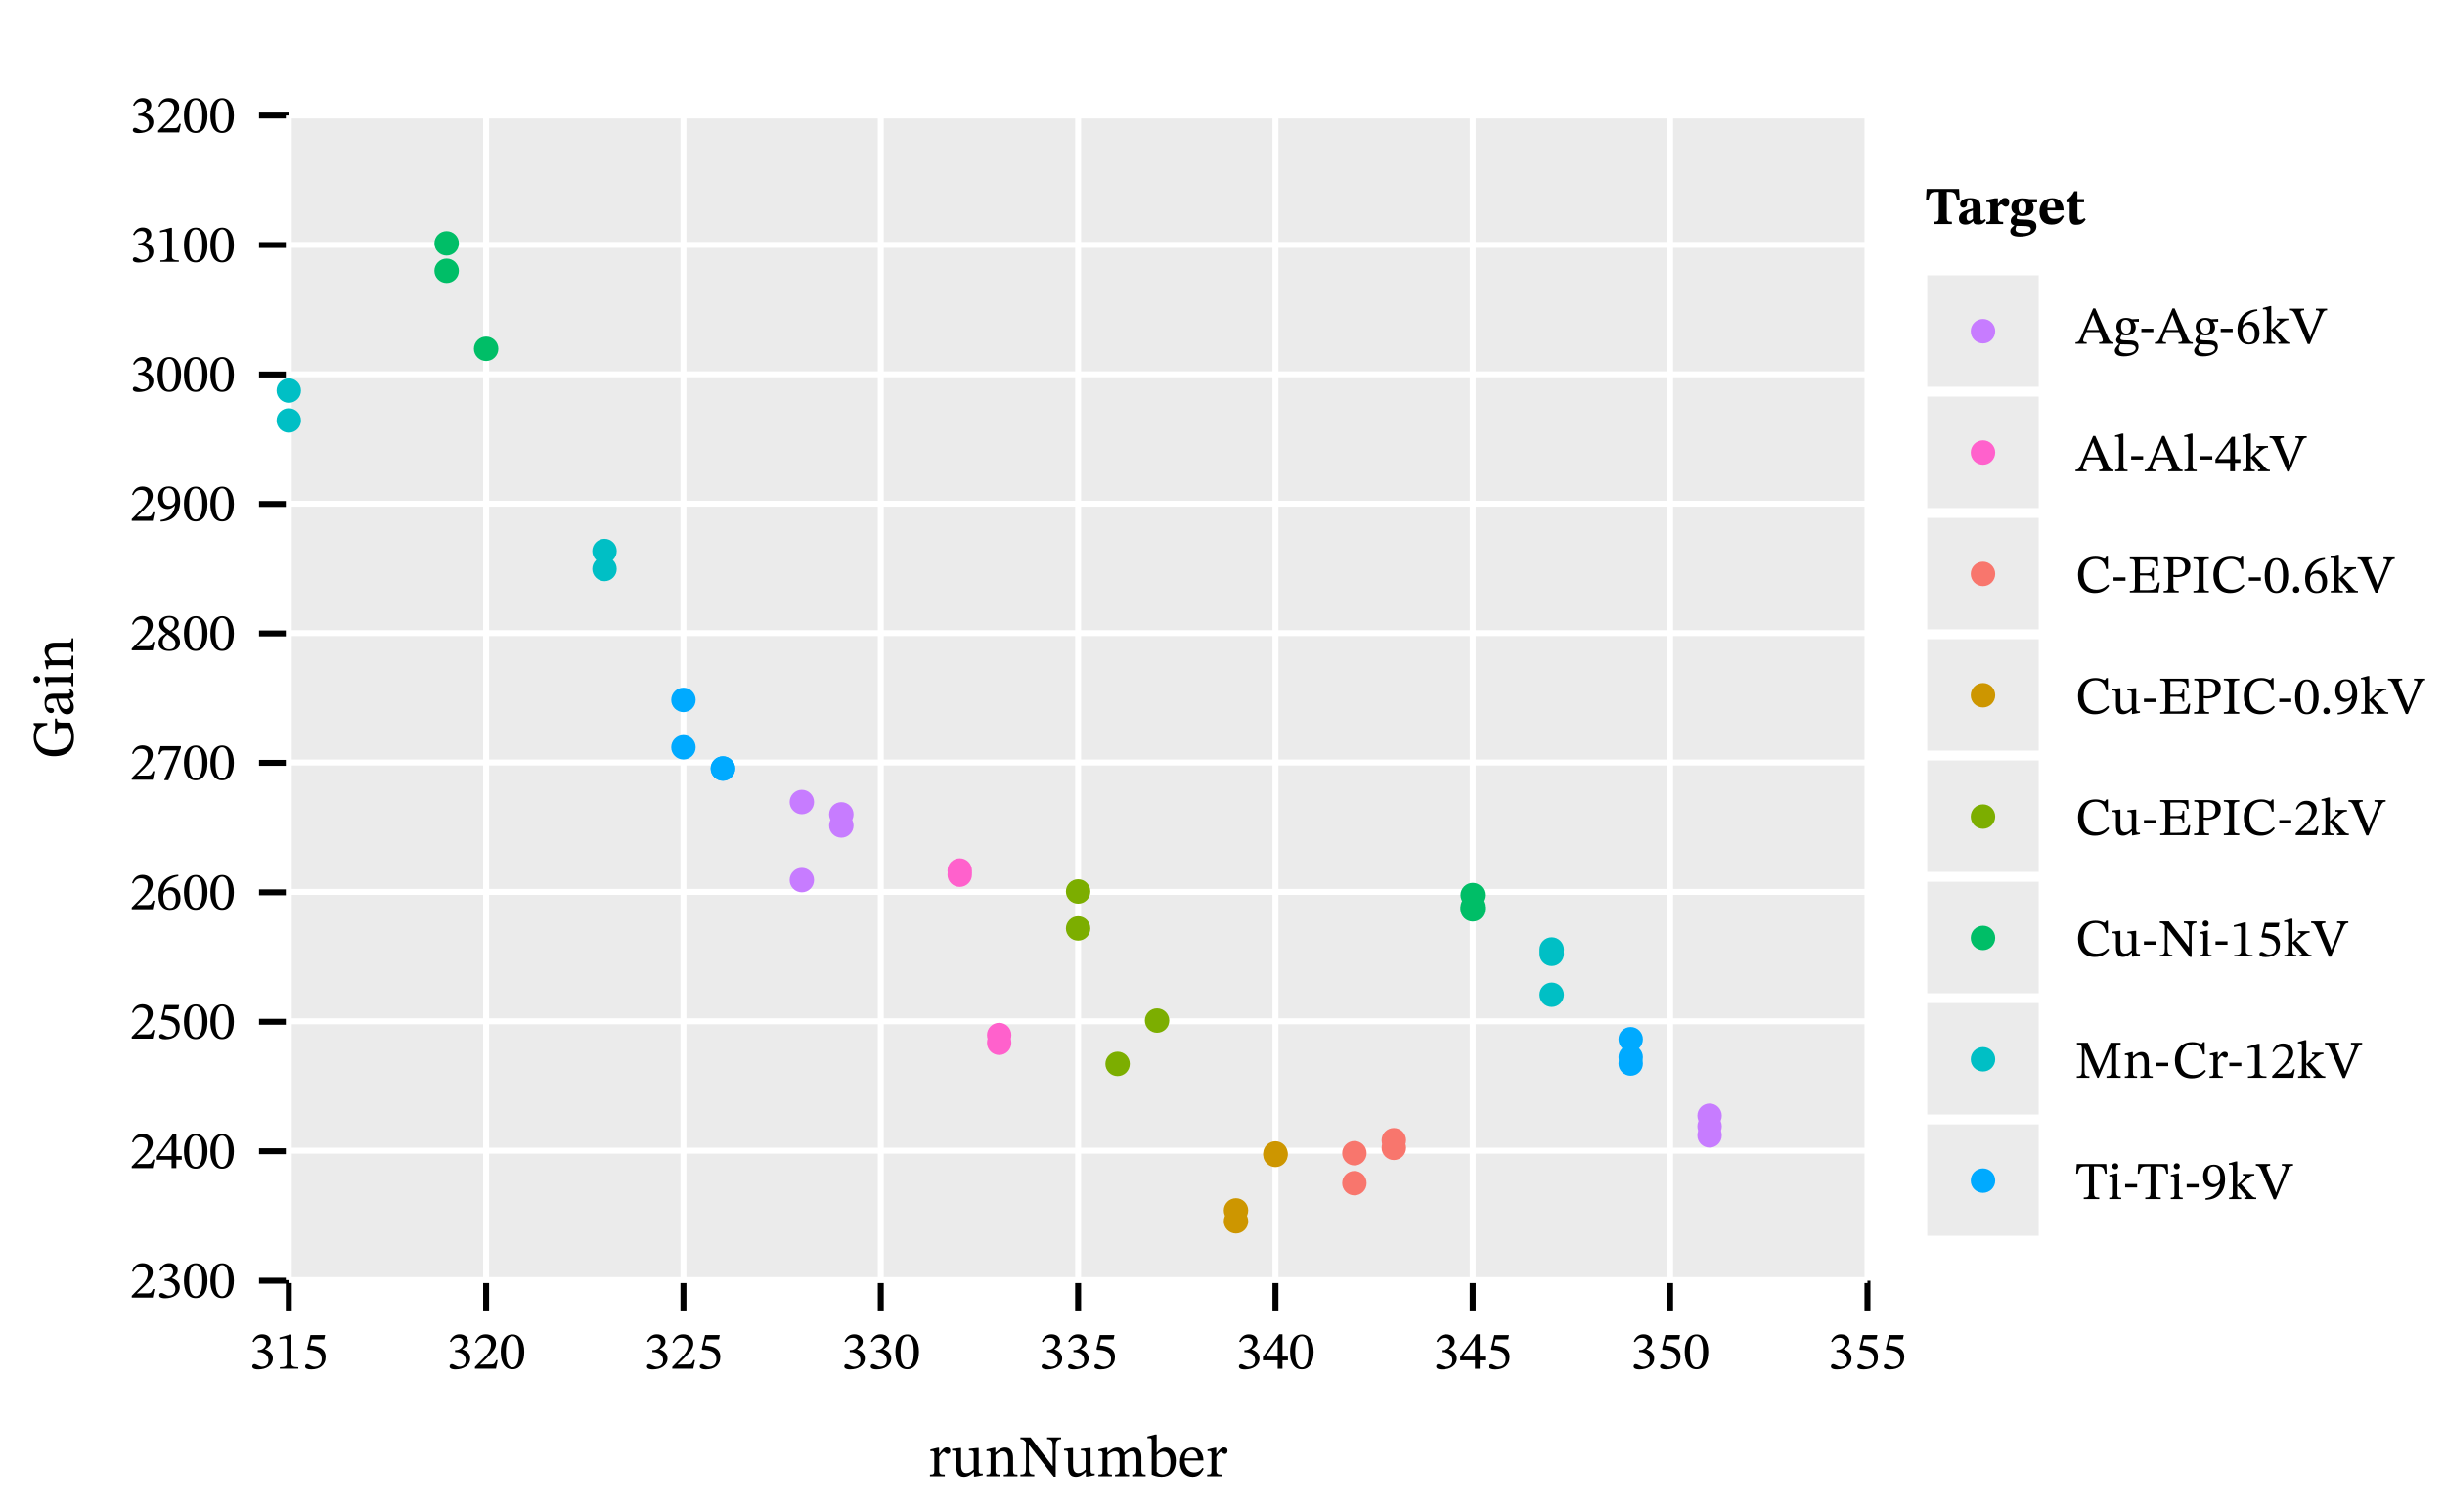 <?xml version="1.0" encoding="UTF-8" standalone="no"?>
<svg
   width="600pt"
   height="371pt"
   viewBox="0 0 600 371"
   version="1.1"
   id="svg291"
   sodipodi:docname="gas_gain_by_run_and_tfkind.pdf"
   xmlns:inkscape="http://www.inkscape.org/namespaces/inkscape"
   xmlns:sodipodi="http://sodipodi.sourceforge.net/DTD/sodipodi-0.dtd"
   xmlns:xlink="http://www.w3.org/1999/xlink"
   xmlns="http://www.w3.org/2000/svg"
   xmlns:svg="http://www.w3.org/2000/svg">
  <sodipodi:namedview
     id="namedview291"
     pagecolor="#ffffff"
     bordercolor="#666666"
     borderopacity="1.0"
     inkscape:showpageshadow="2"
     inkscape:pageopacity="0.0"
     inkscape:pagecheckerboard="0"
     inkscape:deskcolor="#d1d1d1"
     inkscape:document-units="pt" />
  <defs
     id="defs45">
    <g
       id="g45">
      <g
         id="glyph-0-0">
        <path
           d="M 2.234 0.172 C 4.156 0.172 5.812 -0.75 5.812 -2.547 C 5.812 -3.703 4.938 -4.406 3.891 -4.734 L 3.891 -4.766 C 4.719 -5.297 5.297 -5.781 5.297 -6.672 C 5.297 -7.672 4.531 -8.438 3.188 -8.438 C 2.125 -8.438 1.312 -7.828 0.828 -6.688 L 1.125 -6.516 C 1.578 -7.219 2.062 -7.578 2.844 -7.578 C 3.656 -7.578 4.172 -7.141 4.172 -6.359 C 4.172 -5.297 3.25 -4.578 2.359 -4.578 L 2.109 -4.578 L 2.109 -4.078 L 2.375 -4.078 C 3.625 -4.078 4.734 -3.312 4.734 -2.141 C 4.734 -0.859 3.938 -0.484 3.109 -0.484 C 2.453 -0.484 1.812 -1.125 1.281 -1.125 C 0.938 -1.125 0.766 -0.828 0.766 -0.547 C 0.766 -0.203 1.062 0.172 2.234 0.172 Z M 2.234 0.172 "
           id="path1" />
      </g>
      <g
         id="glyph-0-1">
        <path
           d="M 5.578 0 L 5.578 -0.359 C 4.375 -0.359 3.891 -0.609 3.891 -1.25 L 3.891 -8.359 L 3.516 -8.359 L 0.969 -7.641 L 0.969 -7.219 C 1.375 -7.344 2.047 -7.422 2.297 -7.422 C 2.625 -7.422 2.734 -7.234 2.734 -6.781 L 2.734 -1.25 C 2.734 -0.594 2.281 -0.359 1.047 -0.359 L 1.047 0 Z M 5.578 0 "
           id="path2" />
      </g>
      <g
         id="glyph-0-2">
        <path
           d="M 2.281 0.172 C 4.359 0.172 5.797 -0.844 5.797 -2.875 C 5.797 -4.922 4.188 -5.531 2.031 -5.703 L 2.391 -7.188 L 5.453 -7.188 L 5.672 -8.25 L 2.078 -8.25 L 1.266 -4.828 L 1.422 -4.641 C 3.156 -4.594 4.844 -4.281 4.844 -2.344 C 4.844 -0.984 4.016 -0.484 3.094 -0.484 C 2.25 -0.484 1.812 -1.125 1.297 -1.125 C 0.969 -1.125 0.766 -0.859 0.766 -0.562 C 0.766 -0.078 1.266 0.172 2.281 0.172 Z M 2.281 0.172 "
           id="path3" />
      </g>
      <g
         id="glyph-0-3">
        <path
           d="M 5.656 0 L 6.078 -2.094 L 5.703 -2.094 C 5.391 -1.312 5.219 -1.031 4.531 -1.031 L 2.703 -1.031 L 1.797 -1 L 1.797 -1.062 L 3.516 -2.703 C 4.906 -4.094 5.656 -5 5.656 -6.172 C 5.656 -7.547 4.625 -8.438 3.141 -8.438 C 1.875 -8.438 0.984 -7.703 0.578 -6.422 L 0.891 -6.297 C 1.375 -7.281 1.953 -7.578 2.797 -7.578 C 3.812 -7.578 4.438 -6.953 4.438 -5.969 C 4.438 -4.594 3.781 -3.766 2.484 -2.438 L 0.5 -0.438 L 0.5 0 Z M 5.656 0 "
           id="path4" />
      </g>
      <g
         id="glyph-0-4">
        <path
           d="M 3.234 0.141 C 5.297 0.141 6.125 -1.906 6.125 -4.156 C 6.125 -6.844 4.953 -8.406 3.266 -8.406 C 1.359 -8.406 0.359 -6.672 0.359 -4.188 C 0.359 -1.875 1.125 0.141 3.234 0.141 Z M 3.234 -0.328 C 2.188 -0.328 1.609 -1.578 1.609 -4.125 C 1.609 -6.719 2.188 -7.969 3.219 -7.969 C 4.297 -7.969 4.859 -6.734 4.859 -4.078 C 4.859 -1.562 4.266 -0.328 3.234 -0.328 Z M 3.234 -0.328 "
           id="path5" />
      </g>
      <g
         id="glyph-0-5">
        <path
           d="M 4.969 0 L 4.969 -2.062 L 6.297 -2.062 L 6.297 -2.969 L 4.969 -2.969 L 4.969 -8.453 L 4.156 -8.453 L 0.172 -2.891 L 0.172 -2.062 L 3.797 -2.062 L 3.797 0 Z M 0.891 -3.031 L 3.75 -7.016 L 3.797 -7.016 L 3.797 -2.969 L 0.891 -2.969 Z M 0.891 -3.031 "
           id="path6" />
      </g>
      <g
         id="glyph-0-6">
        <path
           d="M 3.391 0.156 C 5.047 0.156 5.984 -0.875 5.984 -2.656 C 5.984 -4.375 5.047 -5.406 3.625 -5.406 C 2.953 -5.406 2.469 -5.125 1.922 -4.594 L 1.828 -4.609 C 2.156 -6.516 3.625 -7.797 5.453 -8.078 L 5.438 -8.453 C 2.625 -8.344 0.594 -6.516 0.594 -3.359 C 0.594 -1.438 1.438 0.156 3.391 0.156 Z M 3.438 -0.297 C 2.297 -0.297 1.766 -1.469 1.766 -3.094 C 1.766 -4.234 2.469 -4.641 3.234 -4.641 C 4.328 -4.641 4.844 -3.734 4.844 -2.547 C 4.844 -0.891 4.328 -0.297 3.438 -0.297 Z M 3.438 -0.297 "
           id="path7" />
      </g>
      <g
         id="glyph-0-7">
        <path
           d="M 3.016 0.109 L 6.078 -7.844 L 6.078 -8.25 L 1.078 -8.25 L 0.547 -6.25 L 0.953 -6.203 C 1.312 -7.062 1.422 -7.188 2.141 -7.188 L 5.062 -7.188 L 1.984 0.109 Z M 3.016 0.109 "
           id="path8" />
      </g>
      <g
         id="glyph-0-8">
        <path
           d="M 3.219 0.156 C 4.781 0.156 5.859 -0.594 5.859 -1.969 C 5.859 -3.016 5.375 -3.641 3.859 -4.562 L 3.859 -4.609 C 5.078 -5.281 5.547 -5.703 5.547 -6.672 C 5.547 -7.703 4.562 -8.469 3.266 -8.469 C 1.812 -8.469 0.766 -7.719 0.766 -6.531 C 0.766 -5.641 1.062 -5.109 2.391 -4.172 L 2.391 -4.141 C 1.172 -3.328 0.609 -2.906 0.609 -1.859 C 0.609 -0.531 1.703 0.156 3.219 0.156 Z M 2.797 -3.922 C 4.375 -2.906 4.766 -2.422 4.766 -1.578 C 4.766 -0.688 4.078 -0.25 3.266 -0.25 C 2.281 -0.25 1.625 -0.781 1.625 -1.969 C 1.625 -2.875 2.047 -3.328 2.797 -3.922 Z M 3.453 -4.812 C 2.297 -5.531 1.797 -6 1.797 -6.766 C 1.797 -7.562 2.344 -8.047 3.234 -8.047 C 4.078 -8.047 4.578 -7.562 4.578 -6.688 C 4.578 -5.859 4.328 -5.344 3.453 -4.812 Z M 3.453 -4.812 "
           id="path9" />
      </g>
      <g
         id="glyph-0-9">
        <path
           d="M 1.109 0.172 C 4 0.141 5.891 -1.516 5.891 -4.891 C 5.891 -6.828 5.094 -8.453 3.141 -8.453 C 1.5 -8.453 0.516 -7.422 0.516 -5.656 C 0.516 -3.922 1.438 -2.906 2.875 -2.906 C 3.516 -2.906 4 -3.188 4.578 -3.719 L 4.656 -3.703 C 4.375 -1.578 2.891 -0.422 1.094 -0.203 Z M 3.266 -3.672 C 2.172 -3.672 1.656 -4.516 1.656 -5.734 C 1.656 -7.406 2.234 -8.016 3.094 -8.016 C 4.25 -8.016 4.719 -6.844 4.719 -5.219 C 4.719 -4.078 4.016 -3.672 3.266 -3.672 Z M 3.266 -3.672 "
           id="path10" />
      </g>
      <g
         id="glyph-0-10">
        <path
           d="M 2.781 0 L 2.781 -0.391 C 2.172 -0.391 1.906 -0.469 1.906 -0.844 C 1.906 -1.078 1.984 -1.266 2.062 -1.484 L 2.641 -2.875 L 6 -2.875 L 6.5 -1.688 C 6.672 -1.297 6.734 -1.062 6.734 -0.875 C 6.734 -0.422 6.219 -0.391 5.828 -0.391 L 5.828 0 L 9.344 0 L 9.344 -0.391 C 8.641 -0.391 8.375 -0.688 8 -1.562 L 4.891 -8.672 L 4.359 -8.672 L 1.578 -2.094 C 0.953 -0.609 0.766 -0.391 0.047 -0.391 L 0.047 0 Z M 2.844 -3.391 L 4.328 -7.062 L 4.359 -7.062 L 5.797 -3.391 Z M 2.844 -3.391 "
           id="path11" />
      </g>
      <g
         id="glyph-0-11">
        <path
           d="M 2.5 3.078 C 4.156 3.078 6.094 2.469 6.094 0.719 C 6.094 -0.781 4.828 -0.844 3.188 -0.844 C 1.984 -0.844 1.641 -0.969 1.641 -1.359 C 1.641 -1.578 1.844 -2.062 1.984 -2.234 C 2.312 -2.125 2.688 -2.047 3.109 -2.047 C 4.484 -2.047 5.422 -2.812 5.422 -4.031 C 5.422 -4.688 5.125 -5.125 4.953 -5.375 L 4.953 -5.453 L 6.188 -5.406 L 6.188 -6.109 L 4.5 -6.016 C 4.078 -6.234 3.594 -6.344 3.031 -6.344 C 1.656 -6.344 0.672 -5.531 0.672 -4.219 C 0.672 -3.359 1.047 -2.781 1.672 -2.438 L 1.672 -2.406 C 1.062 -1.938 0.609 -1.391 0.609 -0.922 C 0.609 -0.516 0.969 -0.125 1.328 0.031 L 1.328 0.078 C 0.625 0.766 0.281 1.203 0.281 1.641 C 0.281 2.359 0.781 3.078 2.5 3.078 Z M 1.656 0.125 C 1.844 0.125 2.094 0.141 3.141 0.156 C 3.188 0.156 3.219 0.156 3.266 0.156 C 4.141 0.172 5.422 0.188 5.422 1.094 C 5.422 1.656 4.812 2.328 3.266 2.328 C 1.922 2.328 1.297 1.953 1.297 1.188 C 1.297 0.922 1.391 0.609 1.656 0.125 Z M 3.109 -2.5 C 2.266 -2.5 1.812 -3.141 1.812 -4.266 C 1.812 -5.375 2.266 -5.875 2.953 -5.875 C 3.781 -5.875 4.25 -5.172 4.25 -4.109 C 4.25 -2.875 3.766 -2.5 3.109 -2.5 Z M 3.109 -2.5 "
           id="path12" />
      </g>
      <g
         id="glyph-0-12">
        <path
           d="M 3.531 -2.859 L 3.531 -3.703 L 0.594 -3.703 L 0.594 -2.859 Z M 3.531 -2.859 "
           id="path13" />
      </g>
      <g
         id="glyph-0-13">
        <path
           d="M 3.359 0 L 3.359 -0.375 C 2.547 -0.375 2.391 -0.531 2.391 -1.188 L 2.391 -3.188 L 2.469 -3.188 L 4.531 -0.844 C 4.594 -0.781 4.672 -0.656 4.672 -0.531 C 4.672 -0.422 4.547 -0.375 4.156 -0.375 L 4.156 0 L 7.062 0 L 7.062 -0.375 C 6.5 -0.375 6.297 -0.422 5.672 -1.141 L 3.359 -3.734 L 4.016 -4.266 C 5.5 -5.562 5.734 -5.797 6.594 -5.797 L 6.594 -6.188 L 3.766 -6.188 L 3.766 -5.797 C 4.25 -5.797 4.406 -5.734 4.406 -5.562 C 4.406 -5.359 4.219 -5.203 4.156 -5.141 L 2.469 -3.469 L 2.391 -3.469 L 2.391 -9.25 L 2.047 -9.25 L 0.344 -8.781 L 0.344 -8.438 C 0.344 -8.438 0.609 -8.453 0.781 -8.453 C 1.219 -8.453 1.312 -8.344 1.312 -7.797 L 1.312 -1.25 C 1.312 -0.531 1.172 -0.375 0.391 -0.375 L 0.391 0 Z M 3.359 0 "
           id="path14" />
      </g>
      <g
         id="glyph-0-14">
        <path
           d="M 4.766 0.062 L 7.469 -6.5 C 8.094 -7.984 8.266 -8.203 9 -8.203 L 9 -8.609 L 6.25 -8.609 L 6.25 -8.203 C 6.859 -8.203 7.125 -8.125 7.125 -7.766 C 7.125 -7.531 7.062 -7.312 6.984 -7.125 L 5.328 -2.953 L 4.875 -1.656 L 4.812 -1.656 L 4.297 -3.031 L 2.703 -6.906 C 2.547 -7.297 2.484 -7.547 2.484 -7.719 C 2.484 -8.203 3.031 -8.203 3.375 -8.203 L 3.375 -8.609 L -0.125 -8.609 L -0.125 -8.203 C 0.578 -8.203 0.859 -7.891 1.25 -7.016 L 4.25 0.062 Z M 4.766 0.062 "
           id="path15" />
      </g>
      <g
         id="glyph-0-15">
        <path
           d="M 3.406 0 L 3.406 -0.375 C 2.469 -0.375 2.391 -0.562 2.391 -1.328 L 2.391 -9.25 L 2.062 -9.25 L 0.344 -8.781 L 0.344 -8.438 C 0.344 -8.438 0.531 -8.453 0.766 -8.453 C 1.094 -8.453 1.312 -8.438 1.312 -7.891 L 1.312 -1.328 C 1.312 -0.594 1.25 -0.375 0.391 -0.375 L 0.391 0 Z M 3.406 0 "
           id="path16" />
      </g>
      <g
         id="glyph-0-16">
        <path
           d="M 4.766 0.141 C 6.484 0.141 7.562 -0.609 8.281 -1.672 L 7.969 -1.953 C 7.234 -1.156 6.344 -0.688 5.141 -0.688 C 3.297 -0.688 2.016 -1.812 2.016 -4.422 C 2.016 -6.75 3.078 -8.203 4.969 -8.203 C 6.312 -8.203 7.234 -7.469 7.531 -5.766 L 7.969 -5.766 L 7.969 -8.766 L 7.578 -8.766 C 7.422 -8.5 7.344 -8.281 7.141 -8.281 C 6.812 -8.281 6.328 -8.766 4.953 -8.766 C 2.438 -8.766 0.656 -7.156 0.656 -4.297 C 0.656 -1.734 2.062 0.141 4.766 0.141 Z M 4.766 0.141 "
           id="path17" />
      </g>
      <g
         id="glyph-0-17">
        <path
           d="M 7.469 0 L 7.828 -2.438 L 7.406 -2.438 C 6.906 -0.875 6.672 -0.562 4.641 -0.578 L 2.953 -0.578 L 2.953 -4.172 L 4.484 -4.172 C 5.688 -4.172 5.938 -4.031 5.938 -2.953 L 6.359 -2.953 L 6.359 -6 L 5.938 -6 C 5.938 -4.938 5.688 -4.688 4.484 -4.688 L 2.953 -4.688 L 2.953 -8.016 L 4.875 -8.016 C 6.484 -8.016 6.812 -7.766 7 -6.453 L 7.422 -6.453 L 7.344 -8.609 L 0.469 -8.609 L 0.469 -8.203 C 1.531 -8.203 1.734 -8 1.734 -7 L 1.734 -1.547 C 1.734 -0.531 1.531 -0.391 0.469 -0.391 L 0.469 0 Z M 7.469 0 "
           id="path18" />
      </g>
      <g
         id="glyph-0-18">
        <path
           d="M 4.266 0 L 4.266 -0.391 C 3.203 -0.391 2.953 -0.531 2.953 -1.609 L 2.953 -3.844 C 3.094 -3.781 3.438 -3.75 3.688 -3.75 C 5.406 -3.75 7.125 -4.391 7.125 -6.422 C 7.125 -8.172 5.562 -8.609 3.891 -8.609 L 0.625 -8.609 L 0.625 -8.203 C 1.469 -8.203 1.734 -8.062 1.734 -7.297 L 1.734 -1.656 C 1.734 -0.562 1.594 -0.391 0.578 -0.391 L 0.578 0 Z M 3.656 -4.281 C 3.391 -4.281 3.094 -4.312 2.953 -4.328 L 2.953 -8.047 C 3.219 -8.062 3.469 -8.094 3.734 -8.094 C 5.141 -8.094 5.828 -7.422 5.828 -6.25 C 5.828 -4.734 5.062 -4.281 3.656 -4.281 Z M 3.656 -4.281 "
           id="path19" />
      </g>
      <g
         id="glyph-0-19">
        <path
           d="M 4.219 0 L 4.219 -0.391 C 3.047 -0.391 2.938 -0.594 2.938 -1.719 L 2.938 -6.875 C 2.938 -7.891 2.969 -8.203 4.219 -8.203 L 4.219 -8.609 L 0.438 -8.609 L 0.438 -8.203 C 1.688 -8.203 1.734 -7.891 1.734 -6.875 L 1.734 -1.719 C 1.734 -0.594 1.625 -0.391 0.438 -0.391 L 0.438 0 Z M 4.219 0 "
           id="path20" />
      </g>
      <g
         id="glyph-0-20">
        <path
           d="M 1.578 0.109 C 2.109 0.109 2.391 -0.25 2.391 -0.656 C 2.391 -1.094 2.109 -1.5 1.594 -1.5 C 1.109 -1.5 0.812 -1.109 0.812 -0.672 C 0.812 -0.219 1.062 0.109 1.578 0.109 Z M 1.578 0.109 "
           id="path21" />
      </g>
      <g
         id="glyph-0-21">
        <path
           d="M 2.906 0.125 C 3.75 0.125 4.359 -0.266 5.047 -0.938 L 5.125 -0.938 L 5.125 0.062 L 5.406 0.062 L 7.078 -0.234 L 7.078 -0.594 L 6.938 -0.594 C 6.312 -0.594 6.156 -0.688 6.156 -1.453 L 6.156 -6.266 L 5.844 -6.266 L 4 -6.062 L 4 -5.703 C 4.844 -5.703 5.062 -5.625 5.062 -4.938 L 5.062 -1.5 C 4.547 -1.031 4.125 -0.703 3.453 -0.703 C 2.781 -0.703 2.281 -1.094 2.281 -2.438 L 2.281 -6.266 L 1.984 -6.266 L 0.297 -6.062 L 0.297 -5.703 C 1.016 -5.688 1.188 -5.625 1.188 -4.922 L 1.188 -2.266 C 1.188 -0.484 1.812 0.125 2.906 0.125 Z M 2.906 0.125 "
           id="path22" />
      </g>
      <g
         id="glyph-0-22">
        <path
           d="M 8.172 0.109 L 8.172 -6.453 C 8.172 -7.703 8.359 -8.203 9.359 -8.203 L 9.359 -8.609 L 6.266 -8.609 L 6.266 -8.203 C 7.391 -8.203 7.516 -7.734 7.516 -6.516 L 7.516 -2.281 L 7.453 -2.281 L 2.609 -8.609 L 0.375 -8.609 L 0.375 -8.203 C 0.922 -8.203 1.172 -8.094 1.609 -7.547 L 1.609 -1.953 C 1.609 -0.625 1.422 -0.391 0.375 -0.391 L 0.375 0 L 3.438 0 L 3.438 -0.391 C 2.469 -0.391 2.25 -0.641 2.25 -1.953 L 2.25 -6.906 L 2.312 -6.906 L 7.734 0.109 Z M 8.172 0.109 "
           id="path23" />
      </g>
      <g
         id="glyph-0-23">
        <path
           d="M 3.359 0 L 3.359 -0.359 C 2.484 -0.359 2.422 -0.562 2.422 -1.328 L 2.422 -6.312 L 2.078 -6.312 L 0.438 -5.938 L 0.438 -5.562 C 0.438 -5.562 0.578 -5.594 0.766 -5.594 C 1.141 -5.594 1.328 -5.531 1.328 -4.969 L 1.328 -1.328 C 1.328 -0.578 1.297 -0.359 0.422 -0.359 L 0.422 0 Z M 1.906 -7.328 C 2.359 -7.328 2.641 -7.672 2.641 -8.078 C 2.641 -8.469 2.359 -8.812 1.906 -8.812 C 1.438 -8.812 1.156 -8.469 1.156 -8.078 C 1.156 -7.672 1.453 -7.328 1.906 -7.328 Z M 1.906 -7.328 "
           id="path24" />
      </g>
      <g
         id="glyph-0-24">
        <path
           d="M 3.438 0 L 3.438 -0.391 C 2.453 -0.391 2.25 -0.562 2.25 -1.906 L 2.25 -7.188 L 2.297 -7.188 L 5.391 0 L 5.703 0 L 8.766 -7.203 L 8.812 -7.203 L 8.812 -1.562 C 8.812 -0.609 8.656 -0.391 7.641 -0.391 L 7.641 0 L 11.125 0 L 11.125 -0.391 C 10.188 -0.391 9.984 -0.609 9.984 -1.562 L 9.984 -7.016 C 9.984 -7.984 10.188 -8.203 11.109 -8.203 L 11.109 -8.609 L 8.625 -8.609 L 5.875 -2.016 L 5.828 -2.016 L 3.062 -8.609 L 0.391 -8.609 L 0.391 -8.203 C 1.422 -8.203 1.609 -7.984 1.609 -7 L 1.609 -1.906 C 1.609 -0.562 1.422 -0.391 0.359 -0.391 L 0.359 0 Z M 3.438 0 "
           id="path25" />
      </g>
      <g
         id="glyph-0-25">
        <path
           d="M 7.266 0 L 7.266 -0.359 C 6.391 -0.359 6.297 -0.594 6.297 -1.328 L 6.297 -4.016 C 6.297 -5.531 5.734 -6.344 4.547 -6.344 C 3.719 -6.344 3.141 -5.875 2.438 -5.25 L 2.391 -5.25 L 2.391 -6.312 L 2.094 -6.312 L 0.438 -5.938 L 0.438 -5.547 C 0.438 -5.547 0.562 -5.578 0.781 -5.578 C 1.141 -5.578 1.328 -5.469 1.328 -5 L 1.328 -1.328 C 1.328 -0.594 1.297 -0.359 0.422 -0.359 L 0.422 0 L 3.422 0 L 3.422 -0.359 C 2.469 -0.359 2.422 -0.594 2.422 -1.328 L 2.422 -4.688 C 2.812 -5.047 3.297 -5.516 4 -5.516 C 4.594 -5.516 5.219 -5.266 5.219 -3.688 L 5.219 -1.328 C 5.219 -0.594 5.172 -0.359 4.25 -0.359 L 4.25 0 Z M 7.266 0 "
           id="path26" />
      </g>
      <g
         id="glyph-0-26">
        <path
           d="M 3.656 0 L 3.656 -0.375 C 2.672 -0.375 2.422 -0.516 2.422 -1.328 L 2.422 -4.328 C 2.734 -4.844 3.156 -5.391 3.453 -5.391 C 3.609 -5.391 3.875 -4.953 4.312 -4.953 C 4.594 -4.953 4.891 -5.156 4.891 -5.656 C 4.891 -6.109 4.641 -6.391 4.125 -6.391 C 3.5 -6.391 3.109 -5.938 2.438 -4.969 L 2.391 -4.969 L 2.391 -6.312 L 2.078 -6.312 L 0.453 -5.922 L 0.453 -5.547 C 0.453 -5.547 0.609 -5.578 0.859 -5.578 C 1.328 -5.578 1.328 -5.344 1.328 -4.875 L 1.328 -1.266 C 1.328 -0.531 1.25 -0.375 0.375 -0.375 L 0.375 0 Z M 3.656 0 "
           id="path27" />
      </g>
      <g
         id="glyph-0-27">
        <path
           d="M 5.859 0 L 5.859 -0.391 C 4.734 -0.391 4.562 -0.531 4.562 -1.719 L 4.562 -8.016 L 5.375 -8.016 C 6.828 -8.016 6.984 -7.672 7.281 -6.25 L 7.688 -6.25 L 7.578 -8.609 L 0.344 -8.609 L 0.203 -6.25 L 0.609 -6.25 C 0.875 -7.672 1.062 -8.016 2.5 -8.016 L 3.344 -8.016 L 3.344 -1.719 C 3.344 -0.531 3.156 -0.391 2.062 -0.391 L 2.062 0 Z M 5.859 0 "
           id="path28" />
      </g>
      <g
         id="glyph-1-0">
        <path
           d="M 4.062 0 L 4.062 -0.422 C 2.969 -0.422 2.688 -0.562 2.688 -1.484 L 2.688 -4.797 C 3.047 -5.375 3.5 -6 3.844 -6 C 4.016 -6 4.312 -5.5 4.781 -5.5 C 5.109 -5.5 5.422 -5.734 5.422 -6.281 C 5.422 -6.781 5.156 -7.094 4.578 -7.094 C 3.891 -7.094 3.453 -6.594 2.703 -5.516 L 2.656 -5.516 L 2.656 -7.016 L 2.312 -7.016 L 0.516 -6.578 L 0.516 -6.172 C 0.516 -6.172 0.672 -6.203 0.953 -6.203 C 1.484 -6.203 1.484 -5.938 1.484 -5.406 L 1.484 -1.406 C 1.484 -0.594 1.375 -0.422 0.422 -0.422 L 0.422 0 Z M 4.062 0 "
           id="path29" />
      </g>
      <g
         id="glyph-1-1">
        <path
           d="M 3.234 0.141 C 4.156 0.141 4.844 -0.297 5.609 -1.047 L 5.688 -1.047 L 5.688 0.078 L 6.016 0.078 L 7.859 -0.266 L 7.859 -0.656 L 7.703 -0.656 C 7.016 -0.656 6.844 -0.75 6.844 -1.609 L 6.844 -6.953 L 6.484 -6.953 L 4.453 -6.734 L 4.453 -6.328 C 5.375 -6.328 5.625 -6.25 5.625 -5.484 L 5.625 -1.656 C 5.047 -1.156 4.578 -0.781 3.844 -0.781 C 3.078 -0.781 2.531 -1.219 2.531 -2.703 L 2.531 -6.953 L 2.219 -6.953 L 0.328 -6.734 L 0.328 -6.328 C 1.125 -6.312 1.328 -6.25 1.328 -5.469 L 1.328 -2.516 C 1.328 -0.531 2.016 0.141 3.234 0.141 Z M 3.234 0.141 "
           id="path30" />
      </g>
      <g
         id="glyph-1-2">
        <path
           d="M 8.078 0 L 8.078 -0.406 C 7.094 -0.406 7 -0.656 7 -1.469 L 7 -4.469 C 7 -6.141 6.375 -7.062 5.047 -7.062 C 4.125 -7.062 3.484 -6.531 2.703 -5.828 L 2.641 -5.828 L 2.656 -7.016 L 2.328 -7.016 L 0.484 -6.594 L 0.484 -6.172 C 0.484 -6.172 0.625 -6.203 0.875 -6.203 C 1.266 -6.203 1.484 -6.078 1.484 -5.562 L 1.484 -1.469 C 1.484 -0.656 1.438 -0.406 0.469 -0.406 L 0.469 0 L 3.797 0 L 3.797 -0.406 C 2.75 -0.406 2.688 -0.656 2.688 -1.469 L 2.688 -5.203 C 3.125 -5.594 3.672 -6.125 4.453 -6.125 C 5.109 -6.125 5.797 -5.844 5.797 -4.109 L 5.797 -1.469 C 5.797 -0.656 5.75 -0.406 4.719 -0.406 L 4.719 0 Z M 8.078 0 "
           id="path31" />
      </g>
      <g
         id="glyph-1-3">
        <path
           d="M 9.078 0.109 L 9.078 -7.172 C 9.078 -8.547 9.281 -9.125 10.406 -9.125 L 10.406 -9.562 L 6.969 -9.562 L 6.969 -9.125 C 8.219 -9.125 8.344 -8.594 8.344 -7.25 L 8.344 -2.531 L 8.281 -2.531 L 2.891 -9.562 L 0.422 -9.562 L 0.422 -9.125 C 1.031 -9.125 1.312 -8.984 1.797 -8.375 L 1.797 -2.172 C 1.797 -0.703 1.578 -0.438 0.422 -0.438 L 0.422 0 L 3.828 0 L 3.828 -0.438 C 2.734 -0.438 2.5 -0.719 2.5 -2.172 L 2.5 -7.672 L 2.578 -7.672 L 8.594 0.109 Z M 9.078 0.109 "
           id="path32" />
      </g>
      <g
         id="glyph-1-4">
        <path
           d="M 8 0 L 8 -0.422 C 6.953 -0.422 6.875 -0.688 6.875 -1.688 L 6.875 -5.219 C 7.359 -5.625 7.953 -6.125 8.547 -6.125 C 9.234 -6.125 9.797 -5.797 9.797 -4.484 L 9.797 -1.688 C 9.797 -0.797 9.766 -0.422 8.766 -0.422 L 8.766 0 L 12.062 0 L 12.062 -0.422 C 11.062 -0.422 11.016 -0.766 11.016 -1.688 L 11.016 -4.656 C 11.016 -6.422 10.266 -7.062 9.141 -7.062 C 8.359 -7.062 7.625 -6.641 6.828 -5.844 L 6.766 -5.844 C 6.469 -6.547 5.984 -7.062 5.156 -7.062 C 4.156 -7.062 3.484 -6.516 2.703 -5.828 L 2.641 -5.828 L 2.641 -7.016 L 2.297 -7.016 L 0.484 -6.594 L 0.484 -6.172 C 0.484 -6.172 0.656 -6.203 0.875 -6.203 C 1.281 -6.203 1.484 -6.062 1.484 -5.547 L 1.484 -1.469 C 1.484 -0.594 1.375 -0.422 0.469 -0.422 L 0.469 0 L 3.781 0 L 3.781 -0.422 C 2.875 -0.422 2.688 -0.594 2.688 -1.406 L 2.688 -5.188 C 3.094 -5.594 3.75 -6.125 4.516 -6.125 C 5.172 -6.125 5.672 -5.797 5.672 -4.562 L 5.672 -1.688 C 5.672 -0.672 5.594 -0.422 4.547 -0.422 L 4.547 0 Z M 8 0 "
           id="path33" />
      </g>
      <g
         id="glyph-1-5">
        <path
           d="M 2 -10.266 L 0.109 -9.766 L 0.109 -9.359 C 0.109 -9.359 0.297 -9.375 0.531 -9.375 C 1.078 -9.375 1.156 -9.266 1.156 -8.609 L 1.156 -0.438 C 1.516 -0.25 2.359 0.141 3.594 0.141 C 5.609 0.141 7.078 -1.219 7.078 -3.828 C 7.078 -5.719 6.094 -7.062 4.656 -7.062 C 3.688 -7.062 2.922 -6.438 2.422 -5.812 L 2.375 -5.812 L 2.375 -10.266 Z M 2.375 -5.172 C 2.641 -5.531 3.266 -6.062 4.016 -6.062 C 5.391 -6.062 5.766 -4.75 5.766 -3.359 C 5.766 -1.75 5.234 -0.453 3.859 -0.453 C 3.078 -0.453 2.641 -0.797 2.375 -1.141 Z M 2.375 -5.172 "
           id="path34" />
      </g>
      <g
         id="glyph-1-6">
        <path
           d="M 3.594 0.141 C 5.094 0.141 5.797 -0.766 6.312 -1.875 L 6.031 -2.078 C 5.578 -1.469 5.125 -0.953 3.938 -0.953 C 2.75 -0.953 1.688 -1.891 1.656 -3.875 L 6.266 -3.875 C 6.203 -5.906 5.156 -7.062 3.562 -7.062 C 1.859 -7.062 0.5 -5.891 0.5 -3.469 C 0.5 -1.125 1.844 0.141 3.594 0.141 Z M 1.672 -4.406 C 1.781 -5.734 2.328 -6.469 3.344 -6.469 C 4.375 -6.469 4.859 -5.484 4.906 -4.406 Z M 1.672 -4.406 "
           id="path35" />
      </g>
      <g
         id="glyph-2-0">
        <path
           d="M 0.156 -5.375 C 0.156 -6.984 -0.219 -7.922 -0.828 -8.969 L -2.938 -8.969 C -3.844 -8.969 -4.047 -9.156 -4.047 -9.969 L -4.516 -9.969 L -4.516 -6.375 L -4.047 -6.375 C -4.047 -7.484 -3.844 -7.656 -2.797 -7.656 L -1.219 -7.656 C -0.781 -7.062 -0.5 -6.484 -0.5 -5.594 C -0.5 -3.5 -1.953 -2.234 -4.922 -2.234 C -7.484 -2.234 -9.109 -3.438 -9.109 -5.484 C -9.109 -7.031 -8.328 -8.047 -6.406 -8.375 L -6.406 -8.875 L -9.734 -8.875 L -9.734 -8.453 C -9.406 -8.266 -9.203 -8.172 -9.203 -7.922 C -9.203 -7.562 -9.734 -7.062 -9.734 -5.469 C -9.734 -2.734 -7.969 -0.734 -4.75 -0.734 C -1.625 -0.734 0.156 -2.297 0.156 -5.375 Z M 0.156 -5.375 "
           id="path36" />
      </g>
      <g
         id="glyph-2-1">
        <path
           d="M 0.109 -2.281 C 0.109 -3.219 -0.312 -3.734 -0.906 -4.422 L -0.906 -4.484 C -0.266 -4.562 0.078 -4.719 0.078 -5.359 C 0.078 -6.094 -0.234 -6.438 -0.938 -6.922 L -1.156 -6.703 C -0.953 -6.5 -0.797 -6.297 -0.797 -6.016 C -0.797 -5.719 -0.922 -5.594 -1.516 -5.594 L -4.812 -5.594 C -6.328 -5.594 -7.062 -4.984 -7.062 -3.406 C -7.062 -1.812 -6.266 -0.844 -5.453 -0.844 C -4.969 -0.844 -4.75 -1.156 -4.75 -1.453 C -4.75 -1.859 -4.969 -2.094 -5.422 -2.094 C -6.297 -2.094 -6.609 -2.234 -6.609 -3.062 C -6.609 -3.938 -6.125 -4.375 -4.859 -4.375 L -4.219 -4.375 C -3.828 -3.125 -3.453 -0.547 -1.531 -0.547 C -0.594 -0.547 0.109 -1.156 0.109 -2.281 Z M -1.344 -4.375 C -0.938 -3.891 -0.703 -3.359 -0.703 -2.875 C -0.703 -2.25 -1.156 -1.828 -1.875 -1.828 C -3.016 -1.828 -3.406 -3.062 -3.734 -4.375 Z M -1.344 -4.375 "
           id="path37" />
      </g>
      <g
         id="glyph-2-2">
        <path
           d="M 0 -3.734 L -0.406 -3.734 C -0.406 -2.766 -0.625 -2.688 -1.469 -2.688 L -7.016 -2.688 L -7.016 -2.312 L -6.609 -0.484 L -6.188 -0.484 C -6.188 -0.484 -6.219 -0.641 -6.219 -0.844 C -6.219 -1.266 -6.156 -1.484 -5.531 -1.484 L -1.469 -1.484 C -0.641 -1.484 -0.406 -1.438 -0.406 -0.469 L 0 -0.469 Z M -8.141 -2.109 C -8.141 -2.625 -8.531 -2.938 -8.969 -2.938 C -9.406 -2.938 -9.797 -2.625 -9.797 -2.109 C -9.797 -1.594 -9.406 -1.281 -8.969 -1.281 C -8.531 -1.281 -8.141 -1.609 -8.141 -2.109 Z M -8.141 -2.109 "
           id="path38" />
      </g>
      <g
         id="glyph-2-3">
        <path
           d="M 0 -8.078 L -0.406 -8.078 C -0.406 -7.094 -0.656 -7 -1.469 -7 L -4.469 -7 C -6.141 -7 -7.062 -6.375 -7.062 -5.047 C -7.062 -4.125 -6.531 -3.484 -5.828 -2.703 L -5.828 -2.641 L -7.016 -2.656 L -7.016 -2.328 L -6.594 -0.484 L -6.172 -0.484 C -6.172 -0.484 -6.203 -0.625 -6.203 -0.875 C -6.203 -1.266 -6.078 -1.484 -5.562 -1.484 L -1.469 -1.484 C -0.656 -1.484 -0.406 -1.438 -0.406 -0.469 L 0 -0.469 L 0 -3.797 L -0.406 -3.797 C -0.406 -2.75 -0.656 -2.688 -1.469 -2.688 L -5.203 -2.688 C -5.594 -3.125 -6.125 -3.672 -6.125 -4.453 C -6.125 -5.109 -5.844 -5.797 -4.109 -5.797 L -1.469 -5.797 C -0.656 -5.797 -0.406 -5.75 -0.406 -4.719 L 0 -4.719 Z M 0 -8.078 "
           id="path39" />
      </g>
      <g
         id="glyph-3-0">
        <path
           d="M 6.547 0 L 6.547 -0.562 C 5.438 -0.562 5.297 -0.703 5.297 -1.906 L 5.297 -7.875 L 5.859 -7.875 C 7.312 -7.875 7.469 -7.422 7.781 -6.016 L 8.438 -6.016 L 8.312 -8.609 L 0.344 -8.609 L 0.203 -6.016 L 0.844 -6.016 C 1.125 -7.422 1.297 -7.875 2.75 -7.875 L 3.344 -7.875 L 3.344 -1.906 C 3.344 -0.703 3.188 -0.562 2.062 -0.562 L 2.062 0 Z M 6.547 0 "
           id="path40" />
      </g>
      <g
         id="glyph-3-1">
        <path
           d="M 2.078 0.141 C 2.984 0.141 3.266 -0.172 3.906 -0.688 L 3.953 -0.688 C 4.078 -0.094 4.328 0.125 5.203 0.125 C 6.188 0.125 6.625 -0.281 7.062 -0.922 L 6.766 -1.219 C 6.578 -1.016 6.344 -0.859 6.141 -0.859 C 5.859 -0.859 5.734 -0.969 5.734 -1.5 L 5.734 -4.328 C 5.734 -5.781 4.828 -6.359 3.188 -6.359 C 1.672 -6.359 0.719 -5.688 0.719 -4.891 C 0.719 -4.312 1.141 -4.016 1.516 -4.016 C 1.984 -4.016 2.391 -4.25 2.391 -4.859 C 2.391 -5.609 2.531 -5.781 3.047 -5.781 C 3.672 -5.781 3.859 -5.547 3.859 -4.438 L 3.859 -3.812 C 2.625 -3.438 0.438 -3.172 0.438 -1.344 C 0.438 -0.281 1.125 0.141 2.078 0.141 Z M 3.859 -1.266 C 3.484 -0.906 3.25 -0.781 2.906 -0.781 C 2.5 -0.781 2.297 -1.078 2.297 -1.719 C 2.297 -2.703 2.844 -2.984 3.859 -3.297 Z M 3.859 -1.266 "
           id="path41" />
      </g>
      <g
         id="glyph-3-2">
        <path
           d="M 4.375 0 L 4.375 -0.531 C 3.438 -0.531 3.109 -0.672 3.109 -1.516 L 3.109 -4.219 C 3.406 -4.562 3.672 -4.812 3.969 -4.812 C 4.172 -4.812 4.484 -4.25 5.047 -4.25 C 5.453 -4.25 5.859 -4.562 5.859 -5.312 C 5.859 -5.984 5.531 -6.391 4.844 -6.391 C 4.016 -6.391 3.828 -5.859 3.125 -4.953 L 3.078 -4.953 L 3.078 -6.312 L 2.328 -6.312 L 0.281 -5.906 L 0.281 -5.344 C 0.281 -5.344 0.422 -5.375 0.688 -5.375 C 1.141 -5.375 1.234 -5.109 1.234 -4.641 L 1.234 -1.422 C 1.234 -0.688 1.109 -0.531 0.266 -0.531 L 0.266 0 Z M 4.375 0 "
           id="path42" />
      </g>
      <g
         id="glyph-3-3">
        <path
           d="M 2.594 3.078 C 4.25 3.078 6.656 2.484 6.656 0.578 C 6.656 -0.75 5.703 -1.078 3.516 -1.094 C 1.938 -1.109 1.797 -1.219 1.797 -1.516 C 1.797 -1.734 1.859 -1.922 2.016 -2.172 C 2.406 -2.016 2.828 -1.953 3.281 -1.953 C 4.641 -1.953 5.969 -2.469 5.969 -3.984 C 5.969 -4.656 5.781 -4.984 5.625 -5.234 L 5.625 -5.297 L 6.828 -5.297 L 6.828 -6.109 L 4.984 -6.109 L 4.984 -6.094 C 4.422 -6.25 3.719 -6.312 3.234 -6.312 C 1.891 -6.312 0.516 -5.688 0.516 -4.156 C 0.516 -3.047 1.078 -2.703 1.484 -2.469 L 1.484 -2.391 C 0.875 -1.875 0.359 -1.547 0.359 -0.719 C 0.359 0.047 0.984 0.281 1.234 0.328 L 1.234 0.359 C 0.562 0.875 0.25 1.203 0.25 1.703 C 0.25 2.5 0.766 3.078 2.594 3.078 Z M 1.766 0.453 C 1.953 0.453 2.359 0.469 3.406 0.484 C 4.406 0.5 5.281 0.531 5.281 1.281 C 5.281 1.781 4.953 2.219 3.469 2.219 C 2.062 2.219 1.531 1.906 1.531 1.328 C 1.531 1.016 1.656 0.688 1.766 0.453 Z M 3.266 -2.578 C 2.672 -2.578 2.25 -3.031 2.25 -4.219 C 2.25 -5.297 2.641 -5.656 3.188 -5.656 C 3.828 -5.656 4.188 -5.203 4.188 -4.078 C 4.188 -2.922 3.797 -2.578 3.266 -2.578 Z M 3.266 -2.578 "
           id="path43" />
      </g>
      <g
         id="glyph-3-4">
        <path
           d="M 3.391 0.141 C 5.328 0.141 5.859 -0.891 6.406 -1.906 L 6.062 -2.141 C 5.625 -1.609 5.109 -1.266 4.078 -1.266 C 2.953 -1.266 2.391 -1.797 2.328 -3.359 L 6.328 -3.359 C 6.297 -5.344 5.219 -6.344 3.562 -6.344 C 1.859 -6.344 0.422 -5.312 0.422 -3.062 C 0.422 -0.984 1.484 0.141 3.391 0.141 Z M 2.344 -3.984 C 2.391 -5.234 2.641 -5.781 3.375 -5.781 C 4.078 -5.781 4.266 -5.047 4.266 -3.984 Z M 2.344 -3.984 "
           id="path44" />
      </g>
      <g
         id="glyph-3-5">
        <path
           d="M 4.672 -1.469 C 4.359 -1.203 4.141 -1.031 3.625 -1.031 C 3.125 -1.031 2.969 -1.281 2.969 -2.234 L 2.969 -5.328 L 4.609 -5.328 L 4.609 -6.125 L 2.969 -6.125 L 2.969 -8.047 L 2.203 -8.047 C 1.672 -6.953 1.016 -6.328 0.281 -5.875 L 0.281 -5.328 L 1.094 -5.328 L 1.094 -1.781 C 1.094 -0.281 1.609 0.188 2.625 0.188 C 4 0.188 4.469 -0.391 5 -1.094 Z M 4.672 -1.469 "
           id="path45" />
      </g>
    </g>
  </defs>
  <rect
     x="-60"
     y="-37.1"
     width="720"
     height="445.2"
     fill="rgb(100%, 100%, 100%)"
     fill-opacity="1"
     id="rect45" />
  <rect
     x="-60"
     y="-37.1"
     width="720"
     height="445.2"
     fill="rgb(100%, 100%, 100%)"
     fill-opacity="1"
     id="rect46" />
  <path
     fill-rule="nonzero"
     fill="rgb(92%, 92%, 92%)"
     fill-opacity="1"
     d="M 70.867 28.355 L 70.867 314.277 L 458.273 314.277 L 458.273 28.355 Z M 70.867 28.355 "
     id="path46" />
  <path
     fill="none"
     stroke-width="1.46"
     stroke-linecap="butt"
     stroke-linejoin="miter"
     stroke="rgb(0%, 0%, 0%)"
     stroke-opacity="1"
     stroke-miterlimit="10"
     d="M 70.867 49.422 L 70.867 56.723 "
     transform="matrix(1, 0, 0, -1, 0, 371)"
     id="path47" />
  <path
     fill="none"
     stroke-width="1.46"
     stroke-linecap="butt"
     stroke-linejoin="miter"
     stroke="rgb(0%, 0%, 0%)"
     stroke-opacity="1"
     stroke-miterlimit="10"
     d="M 119.293 49.422 L 119.293 56.723 "
     transform="matrix(1, 0, 0, -1, 0, 371)"
     id="path48" />
  <path
     fill="none"
     stroke-width="1.46"
     stroke-linecap="butt"
     stroke-linejoin="miter"
     stroke="rgb(0%, 0%, 0%)"
     stroke-opacity="1"
     stroke-miterlimit="10"
     d="M 167.719 49.422 L 167.719 56.723 "
     transform="matrix(1, 0, 0, -1, 0, 371)"
     id="path49" />
  <path
     fill="none"
     stroke-width="1.46"
     stroke-linecap="butt"
     stroke-linejoin="miter"
     stroke="rgb(0%, 0%, 0%)"
     stroke-opacity="1"
     stroke-miterlimit="10"
     d="M 216.145 49.422 L 216.145 56.723 "
     transform="matrix(1, 0, 0, -1, 0, 371)"
     id="path50" />
  <path
     fill="none"
     stroke-width="1.46"
     stroke-linecap="butt"
     stroke-linejoin="miter"
     stroke="rgb(0%, 0%, 0%)"
     stroke-opacity="1"
     stroke-miterlimit="10"
     d="M 264.57 49.422 L 264.57 56.723 "
     transform="matrix(1, 0, 0, -1, 0, 371)"
     id="path51" />
  <path
     fill="none"
     stroke-width="1.46"
     stroke-linecap="butt"
     stroke-linejoin="miter"
     stroke="rgb(0%, 0%, 0%)"
     stroke-opacity="1"
     stroke-miterlimit="10"
     d="M 312.996 49.422 L 312.996 56.723 "
     transform="matrix(1, 0, 0, -1, 0, 371)"
     id="path52" />
  <path
     fill="none"
     stroke-width="1.46"
     stroke-linecap="butt"
     stroke-linejoin="miter"
     stroke="rgb(0%, 0%, 0%)"
     stroke-opacity="1"
     stroke-miterlimit="10"
     d="M 361.422 49.422 L 361.422 56.723 "
     transform="matrix(1, 0, 0, -1, 0, 371)"
     id="path53" />
  <path
     fill="none"
     stroke-width="1.46"
     stroke-linecap="butt"
     stroke-linejoin="miter"
     stroke="rgb(0%, 0%, 0%)"
     stroke-opacity="1"
     stroke-miterlimit="10"
     d="M 409.848 49.422 L 409.848 56.723 "
     transform="matrix(1, 0, 0, -1, 0, 371)"
     id="path54" />
  <path
     fill="none"
     stroke-width="1.46"
     stroke-linecap="butt"
     stroke-linejoin="miter"
     stroke="rgb(0%, 0%, 0%)"
     stroke-opacity="1"
     stroke-miterlimit="10"
     d="M 458.273 49.422 L 458.273 56.723 "
     transform="matrix(1, 0, 0, -1, 0, 371)"
     id="path55" />
  <g
     fill="rgb(0%, 0%, 0%)"
     fill-opacity="1"
     id="g57">
    <use
       xlink:href="#glyph-0-0"
       x="61.145"
       y="335.87"
       id="use55" />
    <use
       xlink:href="#glyph-0-1"
       x="67.626"
       y="335.87"
       id="use56" />
    <use
       xlink:href="#glyph-0-2"
       x="74.106"
       y="335.87"
       id="use57" />
  </g>
  <g
     fill="rgb(0%, 0%, 0%)"
     fill-opacity="1"
     id="g60">
    <use
       xlink:href="#glyph-0-0"
       x="109.57"
       y="335.87"
       id="use58" />
    <use
       xlink:href="#glyph-0-3"
       x="116.051"
       y="335.87"
       id="use59" />
    <use
       xlink:href="#glyph-0-4"
       x="122.531"
       y="335.87"
       id="use60" />
  </g>
  <g
     fill="rgb(0%, 0%, 0%)"
     fill-opacity="1"
     id="g63">
    <use
       xlink:href="#glyph-0-0"
       x="157.996"
       y="335.87"
       id="use61" />
    <use
       xlink:href="#glyph-0-3"
       x="164.477"
       y="335.87"
       id="use62" />
    <use
       xlink:href="#glyph-0-2"
       x="170.957"
       y="335.87"
       id="use63" />
  </g>
  <g
     fill="rgb(0%, 0%, 0%)"
     fill-opacity="1"
     id="g66">
    <use
       xlink:href="#glyph-0-0"
       x="206.421"
       y="335.87"
       id="use64" />
    <use
       xlink:href="#glyph-0-0"
       x="212.902"
       y="335.87"
       id="use65" />
    <use
       xlink:href="#glyph-0-4"
       x="219.382"
       y="335.87"
       id="use66" />
  </g>
  <g
     fill="rgb(0%, 0%, 0%)"
     fill-opacity="1"
     id="g69">
    <use
       xlink:href="#glyph-0-0"
       x="254.846"
       y="335.87"
       id="use67" />
    <use
       xlink:href="#glyph-0-0"
       x="261.327"
       y="335.87"
       id="use68" />
    <use
       xlink:href="#glyph-0-2"
       x="267.807"
       y="335.87"
       id="use69" />
  </g>
  <g
     fill="rgb(0%, 0%, 0%)"
     fill-opacity="1"
     id="g72">
    <use
       xlink:href="#glyph-0-0"
       x="303.271"
       y="335.883"
       id="use70" />
    <use
       xlink:href="#glyph-0-5"
       x="309.752"
       y="335.883"
       id="use71" />
    <use
       xlink:href="#glyph-0-4"
       x="316.232"
       y="335.883"
       id="use72" />
  </g>
  <g
     fill="rgb(0%, 0%, 0%)"
     fill-opacity="1"
     id="g75">
    <use
       xlink:href="#glyph-0-0"
       x="351.696"
       y="335.883"
       id="use73" />
    <use
       xlink:href="#glyph-0-5"
       x="358.177"
       y="335.883"
       id="use74" />
    <use
       xlink:href="#glyph-0-2"
       x="364.657"
       y="335.883"
       id="use75" />
  </g>
  <g
     fill="rgb(0%, 0%, 0%)"
     fill-opacity="1"
     id="g78">
    <use
       xlink:href="#glyph-0-0"
       x="400.122"
       y="335.87"
       id="use76" />
    <use
       xlink:href="#glyph-0-2"
       x="406.603"
       y="335.87"
       id="use77" />
    <use
       xlink:href="#glyph-0-4"
       x="413.083"
       y="335.87"
       id="use78" />
  </g>
  <g
     fill="rgb(0%, 0%, 0%)"
     fill-opacity="1"
     id="g81">
    <use
       xlink:href="#glyph-0-0"
       x="448.547"
       y="335.87"
       id="use79" />
    <use
       xlink:href="#glyph-0-2"
       x="455.028"
       y="335.87"
       id="use80" />
    <use
       xlink:href="#glyph-0-2"
       x="461.508"
       y="335.87"
       id="use81" />
  </g>
  <path
     fill="none"
     stroke-width="1.46"
     stroke-linecap="butt"
     stroke-linejoin="miter"
     stroke="rgb(0%, 0%, 0%)"
     stroke-opacity="1"
     stroke-miterlimit="10"
     d="M 70.867 56.723 L 63.566 56.723 "
     transform="matrix(1, 0, 0, -1, 0, 371)"
     id="path81" />
  <path
     fill="none"
     stroke-width="1.46"
     stroke-linecap="butt"
     stroke-linejoin="miter"
     stroke="rgb(0%, 0%, 0%)"
     stroke-opacity="1"
     stroke-miterlimit="10"
     d="M 70.867 88.492 L 63.566 88.492 "
     transform="matrix(1, 0, 0, -1, 0, 371)"
     id="path82" />
  <path
     fill="none"
     stroke-width="1.46"
     stroke-linecap="butt"
     stroke-linejoin="miter"
     stroke="rgb(0%, 0%, 0%)"
     stroke-opacity="1"
     stroke-miterlimit="10"
     d="M 70.867 120.258 L 63.566 120.258 "
     transform="matrix(1, 0, 0, -1, 0, 371)"
     id="path83" />
  <path
     fill="none"
     stroke-width="1.46"
     stroke-linecap="butt"
     stroke-linejoin="miter"
     stroke="rgb(0%, 0%, 0%)"
     stroke-opacity="1"
     stroke-miterlimit="10"
     d="M 70.867 152.027 L 63.566 152.027 "
     transform="matrix(1, 0, 0, -1, 0, 371)"
     id="path84" />
  <path
     fill="none"
     stroke-width="1.46"
     stroke-linecap="butt"
     stroke-linejoin="miter"
     stroke="rgb(0%, 0%, 0%)"
     stroke-opacity="1"
     stroke-miterlimit="10"
     d="M 70.867 183.797 L 63.566 183.797 "
     transform="matrix(1, 0, 0, -1, 0, 371)"
     id="path85" />
  <path
     fill="none"
     stroke-width="1.46"
     stroke-linecap="butt"
     stroke-linejoin="miter"
     stroke="rgb(0%, 0%, 0%)"
     stroke-opacity="1"
     stroke-miterlimit="10"
     d="M 70.867 215.566 L 63.566 215.566 "
     transform="matrix(1, 0, 0, -1, 0, 371)"
     id="path86" />
  <path
     fill="none"
     stroke-width="1.46"
     stroke-linecap="butt"
     stroke-linejoin="miter"
     stroke="rgb(0%, 0%, 0%)"
     stroke-opacity="1"
     stroke-miterlimit="10"
     d="M 70.867 247.336 L 63.566 247.336 "
     transform="matrix(1, 0, 0, -1, 0, 371)"
     id="path87" />
  <path
     fill="none"
     stroke-width="1.46"
     stroke-linecap="butt"
     stroke-linejoin="miter"
     stroke="rgb(0%, 0%, 0%)"
     stroke-opacity="1"
     stroke-miterlimit="10"
     d="M 70.867 279.105 L 63.566 279.105 "
     transform="matrix(1, 0, 0, -1, 0, 371)"
     id="path88" />
  <path
     fill="none"
     stroke-width="1.46"
     stroke-linecap="butt"
     stroke-linejoin="miter"
     stroke="rgb(0%, 0%, 0%)"
     stroke-opacity="1"
     stroke-miterlimit="10"
     d="M 70.867 310.875 L 63.566 310.875 "
     transform="matrix(1, 0, 0, -1, 0, 371)"
     id="path89" />
  <path
     fill="none"
     stroke-width="1.46"
     stroke-linecap="butt"
     stroke-linejoin="miter"
     stroke="rgb(0%, 0%, 0%)"
     stroke-opacity="1"
     stroke-miterlimit="10"
     d="M 70.867 342.645 L 63.566 342.645 "
     transform="matrix(1, 0, 0, -1, 0, 371)"
     id="path90" />
  <g
     fill="rgb(0%, 0%, 0%)"
     fill-opacity="1"
     id="g93">
    <use
       xlink:href="#glyph-0-3"
       x="31.826"
       y="318.41"
       id="use90" />
    <use
       xlink:href="#glyph-0-0"
       x="38.307"
       y="318.41"
       id="use91" />
    <use
       xlink:href="#glyph-0-4"
       x="44.787"
       y="318.41"
       id="use92" />
    <use
       xlink:href="#glyph-0-4"
       x="51.268"
       y="318.41"
       id="use93" />
  </g>
  <g
     fill="rgb(0%, 0%, 0%)"
     fill-opacity="1"
     id="g97">
    <use
       xlink:href="#glyph-0-3"
       x="31.826"
       y="286.661"
       id="use94" />
    <use
       xlink:href="#glyph-0-5"
       x="38.307"
       y="286.661"
       id="use95" />
    <use
       xlink:href="#glyph-0-4"
       x="44.787"
       y="286.661"
       id="use96" />
    <use
       xlink:href="#glyph-0-4"
       x="51.268"
       y="286.661"
       id="use97" />
  </g>
  <g
     fill="rgb(0%, 0%, 0%)"
     fill-opacity="1"
     id="g101">
    <use
       xlink:href="#glyph-0-3"
       x="31.826"
       y="254.873"
       id="use98" />
    <use
       xlink:href="#glyph-0-2"
       x="38.307"
       y="254.873"
       id="use99" />
    <use
       xlink:href="#glyph-0-4"
       x="44.787"
       y="254.873"
       id="use100" />
    <use
       xlink:href="#glyph-0-4"
       x="51.268"
       y="254.873"
       id="use101" />
  </g>
  <g
     fill="rgb(0%, 0%, 0%)"
     fill-opacity="1"
     id="g105">
    <use
       xlink:href="#glyph-0-3"
       x="31.826"
       y="223.123"
       id="use102" />
    <use
       xlink:href="#glyph-0-6"
       x="38.307"
       y="223.123"
       id="use103" />
    <use
       xlink:href="#glyph-0-4"
       x="44.787"
       y="223.123"
       id="use104" />
    <use
       xlink:href="#glyph-0-4"
       x="51.268"
       y="223.123"
       id="use105" />
  </g>
  <g
     fill="rgb(0%, 0%, 0%)"
     fill-opacity="1"
     id="g109">
    <use
       xlink:href="#glyph-0-3"
       x="31.826"
       y="191.348"
       id="use106" />
    <use
       xlink:href="#glyph-0-7"
       x="38.307"
       y="191.348"
       id="use107" />
    <use
       xlink:href="#glyph-0-4"
       x="44.787"
       y="191.348"
       id="use108" />
    <use
       xlink:href="#glyph-0-4"
       x="51.268"
       y="191.348"
       id="use109" />
  </g>
  <g
     fill="rgb(0%, 0%, 0%)"
     fill-opacity="1"
     id="g113">
    <use
       xlink:href="#glyph-0-3"
       x="31.826"
       y="159.592"
       id="use110" />
    <use
       xlink:href="#glyph-0-8"
       x="38.307"
       y="159.592"
       id="use111" />
    <use
       xlink:href="#glyph-0-4"
       x="44.787"
       y="159.592"
       id="use112" />
    <use
       xlink:href="#glyph-0-4"
       x="51.268"
       y="159.592"
       id="use113" />
  </g>
  <g
     fill="rgb(0%, 0%, 0%)"
     fill-opacity="1"
     id="g117">
    <use
       xlink:href="#glyph-0-3"
       x="31.826"
       y="127.81"
       id="use114" />
    <use
       xlink:href="#glyph-0-9"
       x="38.307"
       y="127.81"
       id="use115" />
    <use
       xlink:href="#glyph-0-4"
       x="44.787"
       y="127.81"
       id="use116" />
    <use
       xlink:href="#glyph-0-4"
       x="51.268"
       y="127.81"
       id="use117" />
  </g>
  <g
     fill="rgb(0%, 0%, 0%)"
     fill-opacity="1"
     id="g121">
    <use
       xlink:href="#glyph-0-0"
       x="31.826"
       y="96.028"
       id="use118" />
    <use
       xlink:href="#glyph-0-4"
       x="38.307"
       y="96.028"
       id="use119" />
    <use
       xlink:href="#glyph-0-4"
       x="44.787"
       y="96.028"
       id="use120" />
    <use
       xlink:href="#glyph-0-4"
       x="51.268"
       y="96.028"
       id="use121" />
  </g>
  <g
     fill="rgb(0%, 0%, 0%)"
     fill-opacity="1"
     id="g125">
    <use
       xlink:href="#glyph-0-0"
       x="31.826"
       y="64.26"
       id="use122" />
    <use
       xlink:href="#glyph-0-1"
       x="38.307"
       y="64.26"
       id="use123" />
    <use
       xlink:href="#glyph-0-4"
       x="44.787"
       y="64.26"
       id="use124" />
    <use
       xlink:href="#glyph-0-4"
       x="51.268"
       y="64.26"
       id="use125" />
  </g>
  <g
     fill="rgb(0%, 0%, 0%)"
     fill-opacity="1"
     id="g129">
    <use
       xlink:href="#glyph-0-0"
       x="31.826"
       y="32.491"
       id="use126" />
    <use
       xlink:href="#glyph-0-3"
       x="38.307"
       y="32.491"
       id="use127" />
    <use
       xlink:href="#glyph-0-4"
       x="44.787"
       y="32.491"
       id="use128" />
    <use
       xlink:href="#glyph-0-4"
       x="51.268"
       y="32.491"
       id="use129" />
  </g>
  <g
     fill="rgb(0%, 0%, 0%)"
     fill-opacity="1"
     id="g138">
    <use
       xlink:href="#glyph-1-0"
       x="227.793"
       y="362.293"
       id="use130" />
    <use
       xlink:href="#glyph-1-1"
       x="233.321"
       y="362.293"
       id="use131" />
    <use
       xlink:href="#glyph-1-2"
       x="241.612"
       y="362.293"
       id="use132" />
    <use
       xlink:href="#glyph-1-3"
       x="249.991"
       y="362.293"
       id="use133" />
    <use
       xlink:href="#glyph-1-1"
       x="260.785"
       y="362.293"
       id="use134" />
    <use
       xlink:href="#glyph-1-4"
       x="269.077"
       y="362.293"
       id="use135" />
    <use
       xlink:href="#glyph-1-5"
       x="281.47"
       y="362.293"
       id="use136" />
    <use
       xlink:href="#glyph-1-6"
       x="289.064"
       y="362.293"
       id="use137" />
    <use
       xlink:href="#glyph-1-0"
       x="295.814"
       y="362.293"
       id="use138" />
  </g>
  <g
     fill="rgb(0%, 0%, 0%)"
     fill-opacity="1"
     id="g142">
    <use
       xlink:href="#glyph-2-0"
       x="18.003"
       y="186.31"
       id="use139" />
    <use
       xlink:href="#glyph-2-1"
       x="18.003"
       y="175.836"
       id="use140" />
    <use
       xlink:href="#glyph-2-2"
       x="18.003"
       y="168.854"
       id="use141" />
    <use
       xlink:href="#glyph-2-3"
       x="18.003"
       y="164.708"
       id="use142" />
  </g>
  <path
     fill="none"
     stroke-width="1.46"
     stroke-linecap="butt"
     stroke-linejoin="miter"
     stroke="rgb(100%, 100%, 100%)"
     stroke-opacity="1"
     stroke-miterlimit="10"
     d="M 70.867 342.656 L 70.867 56.875 "
     transform="matrix(1, 0, 0, -1, 0, 371)"
     id="path142" />
  <path
     fill="none"
     stroke-width="1.46"
     stroke-linecap="butt"
     stroke-linejoin="miter"
     stroke="rgb(100%, 100%, 100%)"
     stroke-opacity="1"
     stroke-miterlimit="10"
     d="M 119.293 342.656 L 119.293 56.875 "
     transform="matrix(1, 0, 0, -1, 0, 371)"
     id="path143" />
  <path
     fill="none"
     stroke-width="1.46"
     stroke-linecap="butt"
     stroke-linejoin="miter"
     stroke="rgb(100%, 100%, 100%)"
     stroke-opacity="1"
     stroke-miterlimit="10"
     d="M 167.719 342.656 L 167.719 56.875 "
     transform="matrix(1, 0, 0, -1, 0, 371)"
     id="path144" />
  <path
     fill="none"
     stroke-width="1.46"
     stroke-linecap="butt"
     stroke-linejoin="miter"
     stroke="rgb(100%, 100%, 100%)"
     stroke-opacity="1"
     stroke-miterlimit="10"
     d="M 216.145 342.656 L 216.145 56.875 "
     transform="matrix(1, 0, 0, -1, 0, 371)"
     id="path145" />
  <path
     fill="none"
     stroke-width="1.46"
     stroke-linecap="butt"
     stroke-linejoin="miter"
     stroke="rgb(100%, 100%, 100%)"
     stroke-opacity="1"
     stroke-miterlimit="10"
     d="M 264.57 342.656 L 264.57 56.875 "
     transform="matrix(1, 0, 0, -1, 0, 371)"
     id="path146" />
  <path
     fill="none"
     stroke-width="1.46"
     stroke-linecap="butt"
     stroke-linejoin="miter"
     stroke="rgb(100%, 100%, 100%)"
     stroke-opacity="1"
     stroke-miterlimit="10"
     d="M 312.996 342.656 L 312.996 56.875 "
     transform="matrix(1, 0, 0, -1, 0, 371)"
     id="path147" />
  <path
     fill="none"
     stroke-width="1.46"
     stroke-linecap="butt"
     stroke-linejoin="miter"
     stroke="rgb(100%, 100%, 100%)"
     stroke-opacity="1"
     stroke-miterlimit="10"
     d="M 361.422 342.656 L 361.422 56.875 "
     transform="matrix(1, 0, 0, -1, 0, 371)"
     id="path148" />
  <path
     fill="none"
     stroke-width="1.46"
     stroke-linecap="butt"
     stroke-linejoin="miter"
     stroke="rgb(100%, 100%, 100%)"
     stroke-opacity="1"
     stroke-miterlimit="10"
     d="M 409.848 342.656 L 409.848 56.875 "
     transform="matrix(1, 0, 0, -1, 0, 371)"
     id="path149" />
  <path
     fill="none"
     stroke-width="1.46"
     stroke-linecap="butt"
     stroke-linejoin="miter"
     stroke="rgb(100%, 100%, 100%)"
     stroke-opacity="1"
     stroke-miterlimit="10"
     d="M 458.273 342.656 L 458.273 56.875 "
     transform="matrix(1, 0, 0, -1, 0, 371)"
     id="path150" />
  <path
     fill="none"
     stroke-width="1.46"
     stroke-linecap="butt"
     stroke-linejoin="miter"
     stroke="rgb(100%, 100%, 100%)"
     stroke-opacity="1"
     stroke-miterlimit="10"
     d="M 70.867 56.875 L 458.273 56.875 "
     transform="matrix(1, 0, 0, -1, 0, 371)"
     id="path151" />
  <path
     fill="none"
     stroke-width="1.46"
     stroke-linecap="butt"
     stroke-linejoin="miter"
     stroke="rgb(100%, 100%, 100%)"
     stroke-opacity="1"
     stroke-miterlimit="10"
     d="M 70.867 88.629 L 458.273 88.629 "
     transform="matrix(1, 0, 0, -1, 0, 371)"
     id="path152" />
  <path
     fill="none"
     stroke-width="1.46"
     stroke-linecap="butt"
     stroke-linejoin="miter"
     stroke="rgb(100%, 100%, 100%)"
     stroke-opacity="1"
     stroke-miterlimit="10"
     d="M 70.867 120.383 L 458.273 120.383 "
     transform="matrix(1, 0, 0, -1, 0, 371)"
     id="path153" />
  <path
     fill="none"
     stroke-width="1.46"
     stroke-linecap="butt"
     stroke-linejoin="miter"
     stroke="rgb(100%, 100%, 100%)"
     stroke-opacity="1"
     stroke-miterlimit="10"
     d="M 70.867 152.137 L 458.273 152.137 "
     transform="matrix(1, 0, 0, -1, 0, 371)"
     id="path154" />
  <path
     fill="none"
     stroke-width="1.46"
     stroke-linecap="butt"
     stroke-linejoin="miter"
     stroke="rgb(100%, 100%, 100%)"
     stroke-opacity="1"
     stroke-miterlimit="10"
     d="M 70.867 183.887 L 458.273 183.887 "
     transform="matrix(1, 0, 0, -1, 0, 371)"
     id="path155" />
  <path
     fill="none"
     stroke-width="1.46"
     stroke-linecap="butt"
     stroke-linejoin="miter"
     stroke="rgb(100%, 100%, 100%)"
     stroke-opacity="1"
     stroke-miterlimit="10"
     d="M 70.867 215.641 L 458.273 215.641 "
     transform="matrix(1, 0, 0, -1, 0, 371)"
     id="path156" />
  <path
     fill="none"
     stroke-width="1.46"
     stroke-linecap="butt"
     stroke-linejoin="miter"
     stroke="rgb(100%, 100%, 100%)"
     stroke-opacity="1"
     stroke-miterlimit="10"
     d="M 70.867 247.395 L 458.273 247.395 "
     transform="matrix(1, 0, 0, -1, 0, 371)"
     id="path157" />
  <path
     fill="none"
     stroke-width="1.46"
     stroke-linecap="butt"
     stroke-linejoin="miter"
     stroke="rgb(100%, 100%, 100%)"
     stroke-opacity="1"
     stroke-miterlimit="10"
     d="M 70.867 279.148 L 458.273 279.148 "
     transform="matrix(1, 0, 0, -1, 0, 371)"
     id="path158" />
  <path
     fill="none"
     stroke-width="1.46"
     stroke-linecap="butt"
     stroke-linejoin="miter"
     stroke="rgb(100%, 100%, 100%)"
     stroke-opacity="1"
     stroke-miterlimit="10"
     d="M 70.867 310.902 L 458.273 310.902 "
     transform="matrix(1, 0, 0, -1, 0, 371)"
     id="path159" />
  <path
     fill="none"
     stroke-width="1.46"
     stroke-linecap="butt"
     stroke-linejoin="miter"
     stroke="rgb(100%, 100%, 100%)"
     stroke-opacity="1"
     stroke-miterlimit="10"
     d="M 70.867 342.656 L 458.273 342.656 "
     transform="matrix(1, 0, 0, -1, 0, 371)"
     id="path160" />
  <path
     fill-rule="nonzero"
     fill="rgb(0%, 66.408%, 99.838%)"
     fill-opacity="1"
     d="M 170.719 171.758 C 170.719 170.102 169.375 168.758 167.719 168.758 C 166.062 168.758 164.719 170.102 164.719 171.758 C 164.719 173.414 166.062 174.758 167.719 174.758 C 169.375 174.758 170.719 173.414 170.719 171.758 Z M 170.719 171.758 "
     id="path161" />
  <path
     fill-rule="nonzero"
     fill="rgb(0%, 66.408%, 99.838%)"
     fill-opacity="1"
     d="M 170.719 183.387 C 170.719 181.73 169.375 180.387 167.719 180.387 C 166.062 180.387 164.719 181.73 164.719 183.387 C 164.719 185.043 166.062 186.387 167.719 186.387 C 169.375 186.387 170.719 185.043 170.719 183.387 Z M 170.719 183.387 "
     id="path162" />
  <path
     fill-rule="nonzero"
     fill="rgb(0%, 66.408%, 99.838%)"
     fill-opacity="1"
     d="M 180.402 188.609 C 180.402 186.953 179.062 185.609 177.402 185.609 C 175.746 185.609 174.402 186.953 174.402 188.609 C 174.402 190.266 175.746 191.609 177.402 191.609 C 179.062 191.609 180.402 190.266 180.402 188.609 Z M 180.402 188.609 "
     id="path163" />
  <path
     fill-rule="nonzero"
     fill="rgb(0%, 66.408%, 99.838%)"
     fill-opacity="1"
     d="M 180.402 188.582 C 180.402 186.926 179.062 185.582 177.402 185.582 C 175.746 185.582 174.402 186.926 174.402 188.582 C 174.402 190.238 175.746 191.582 177.402 191.582 C 179.062 191.582 180.402 190.238 180.402 188.582 Z M 180.402 188.582 "
     id="path164" />
  <path
     fill-rule="nonzero"
     fill="rgb(0%, 66.408%, 99.838%)"
     fill-opacity="1"
     d="M 403.164 255.027 C 403.164 253.371 401.82 252.027 400.164 252.027 C 398.504 252.027 397.164 253.371 397.164 255.027 C 397.164 256.684 398.504 258.027 400.164 258.027 C 401.82 258.027 403.164 256.684 403.164 255.027 Z M 403.164 255.027 "
     id="path165" />
  <path
     fill-rule="nonzero"
     fill="rgb(0%, 66.408%, 99.838%)"
     fill-opacity="1"
     d="M 403.164 260.992 C 403.164 259.336 401.82 257.992 400.164 257.992 C 398.504 257.992 397.164 259.336 397.164 260.992 C 397.164 262.648 398.504 263.992 400.164 263.992 C 401.82 263.992 403.164 262.648 403.164 260.992 Z M 403.164 260.992 "
     id="path166" />
  <path
     fill-rule="nonzero"
     fill="rgb(0%, 66.408%, 99.838%)"
     fill-opacity="1"
     d="M 403.164 259.43 C 403.164 257.773 401.82 256.43 400.164 256.43 C 398.504 256.43 397.164 257.773 397.164 259.43 C 397.164 261.086 398.504 262.43 400.164 262.43 C 401.82 262.43 403.164 261.086 403.164 259.43 Z M 403.164 259.43 "
     id="path167" />
  <path
     fill-rule="nonzero"
     fill="rgb(0%, 74.916%, 77.017%)"
     fill-opacity="1"
     d="M 73.867 95.848 C 73.867 94.191 72.523 92.848 70.867 92.848 C 69.211 92.848 67.867 94.191 67.867 95.848 C 67.867 97.508 69.211 98.848 70.867 98.848 C 72.523 98.848 73.867 97.508 73.867 95.848 Z M 73.867 95.848 "
     id="path168" />
  <path
     fill-rule="nonzero"
     fill="rgb(0%, 74.916%, 77.017%)"
     fill-opacity="1"
     d="M 73.867 103.184 C 73.867 101.527 72.523 100.184 70.867 100.184 C 69.211 100.184 67.867 101.527 67.867 103.184 C 67.867 104.844 69.211 106.184 70.867 106.184 C 72.523 106.184 73.867 104.844 73.867 103.184 Z M 73.867 103.184 "
     id="path169" />
  <path
     fill-rule="nonzero"
     fill="rgb(0%, 74.916%, 77.017%)"
     fill-opacity="1"
     d="M 151.348 135.223 C 151.348 133.566 150.004 132.223 148.348 132.223 C 146.691 132.223 145.348 133.566 145.348 135.223 C 145.348 136.879 146.691 138.223 148.348 138.223 C 150.004 138.223 151.348 136.879 151.348 135.223 Z M 151.348 135.223 "
     id="path170" />
  <path
     fill-rule="nonzero"
     fill="rgb(0%, 74.916%, 77.017%)"
     fill-opacity="1"
     d="M 151.348 139.621 C 151.348 137.961 150.004 136.621 148.348 136.621 C 146.691 136.621 145.348 137.961 145.348 139.621 C 145.348 141.277 146.691 142.621 148.348 142.621 C 150.004 142.621 151.348 141.277 151.348 139.621 Z M 151.348 139.621 "
     id="path171" />
  <path
     fill-rule="nonzero"
     fill="rgb(0%, 74.916%, 77.017%)"
     fill-opacity="1"
     d="M 383.793 234.066 C 383.793 232.41 382.449 231.066 380.793 231.066 C 379.137 231.066 377.793 232.41 377.793 234.066 C 377.793 235.727 379.137 237.066 380.793 237.066 C 382.449 237.066 383.793 235.727 383.793 234.066 Z M 383.793 234.066 "
     id="path172" />
  <path
     fill-rule="nonzero"
     fill="rgb(0%, 74.916%, 77.017%)"
     fill-opacity="1"
     d="M 383.793 233.008 C 383.793 231.352 382.449 230.008 380.793 230.008 C 379.137 230.008 377.793 231.352 377.793 233.008 C 377.793 234.664 379.137 236.008 380.793 236.008 C 382.449 236.008 383.793 234.664 383.793 233.008 Z M 383.793 233.008 "
     id="path173" />
  <path
     fill-rule="nonzero"
     fill="rgb(0%, 74.916%, 77.017%)"
     fill-opacity="1"
     d="M 383.793 244.102 C 383.793 242.445 382.449 241.102 380.793 241.102 C 379.137 241.102 377.793 242.445 377.793 244.102 C 377.793 245.758 379.137 247.102 380.793 247.102 C 382.449 247.102 383.793 245.758 383.793 244.102 Z M 383.793 244.102 "
     id="path174" />
  <path
     fill-rule="nonzero"
     fill="rgb(0%, 74.339%, 40.553%)"
     fill-opacity="1"
     d="M 112.609 66.453 C 112.609 64.797 111.266 63.453 109.609 63.453 C 107.949 63.453 106.609 64.797 106.609 66.453 C 106.609 68.113 107.949 69.453 109.609 69.453 C 111.266 69.453 112.609 68.113 112.609 66.453 Z M 112.609 66.453 "
     id="path175" />
  <path
     fill-rule="nonzero"
     fill="rgb(0%, 74.339%, 40.553%)"
     fill-opacity="1"
     d="M 112.609 59.719 C 112.609 58.062 111.266 56.719 109.609 56.719 C 107.949 56.719 106.609 58.062 106.609 59.719 C 106.609 61.379 107.949 62.719 109.609 62.719 C 111.266 62.719 112.609 61.379 112.609 59.719 Z M 112.609 59.719 "
     id="path176" />
  <path
     fill-rule="nonzero"
     fill="rgb(0%, 74.339%, 40.553%)"
     fill-opacity="1"
     d="M 122.293 85.59 C 122.293 83.934 120.949 82.59 119.293 82.59 C 117.637 82.59 116.293 83.934 116.293 85.59 C 116.293 87.246 117.637 88.59 119.293 88.59 C 120.949 88.59 122.293 87.246 122.293 85.59 Z M 122.293 85.59 "
     id="path177" />
  <path
     fill-rule="nonzero"
     fill="rgb(0%, 74.339%, 40.553%)"
     fill-opacity="1"
     d="M 364.422 222.594 C 364.422 220.938 363.078 219.594 361.422 219.594 C 359.766 219.594 358.422 220.938 358.422 222.594 C 358.422 224.25 359.766 225.594 361.422 225.594 C 363.078 225.594 364.422 224.25 364.422 222.594 Z M 364.422 222.594 "
     id="path178" />
  <path
     fill-rule="nonzero"
     fill="rgb(0%, 74.339%, 40.553%)"
     fill-opacity="1"
     d="M 364.422 219.648 C 364.422 217.992 363.078 216.648 361.422 216.648 C 359.766 216.648 358.422 217.992 358.422 219.648 C 358.422 221.309 359.766 222.648 361.422 222.648 C 363.078 222.648 364.422 221.309 364.422 219.648 Z M 364.422 219.648 "
     id="path179" />
  <path
     fill-rule="nonzero"
     fill="rgb(0%, 74.339%, 40.553%)"
     fill-opacity="1"
     d="M 364.422 223.141 C 364.422 221.48 363.078 220.141 361.422 220.141 C 359.766 220.141 358.422 221.48 358.422 223.141 C 358.422 224.797 359.766 226.141 361.422 226.141 C 363.078 226.141 364.422 224.797 364.422 223.141 Z M 364.422 223.141 "
     id="path180" />
  <path
     fill-rule="nonzero"
     fill="rgb(48.486%, 68.336%, 0%)"
     fill-opacity="1"
     d="M 267.57 218.766 C 267.57 217.109 266.227 215.766 264.57 215.766 C 262.914 215.766 261.57 217.109 261.57 218.766 C 261.57 220.426 262.914 221.766 264.57 221.766 C 266.227 221.766 267.57 220.426 267.57 218.766 Z M 267.57 218.766 "
     id="path181" />
  <path
     fill-rule="nonzero"
     fill="rgb(48.486%, 68.336%, 0%)"
     fill-opacity="1"
     d="M 267.57 227.84 C 267.57 226.18 266.227 224.84 264.57 224.84 C 262.914 224.84 261.57 226.18 261.57 227.84 C 261.57 229.496 262.914 230.84 264.57 230.84 C 266.227 230.84 267.57 229.496 267.57 227.84 Z M 267.57 227.84 "
     id="path182" />
  <path
     fill-rule="nonzero"
     fill="rgb(48.486%, 68.336%, 0%)"
     fill-opacity="1"
     d="M 277.254 261.078 C 277.254 259.418 275.914 258.078 274.254 258.078 C 272.598 258.078 271.254 259.418 271.254 261.078 C 271.254 262.734 272.598 264.078 274.254 264.078 C 275.914 264.078 277.254 262.734 277.254 261.078 Z M 277.254 261.078 "
     id="path183" />
  <path
     fill-rule="nonzero"
     fill="rgb(48.486%, 68.336%, 0%)"
     fill-opacity="1"
     d="M 286.941 250.445 C 286.941 248.785 285.598 247.445 283.941 247.445 C 282.285 247.445 280.941 248.785 280.941 250.445 C 280.941 252.102 282.285 253.445 283.941 253.445 C 285.598 253.445 286.941 252.102 286.941 250.445 Z M 286.941 250.445 "
     id="path184" />
  <path
     fill-rule="nonzero"
     fill="rgb(80.26%, 58.669%, 0%)"
     fill-opacity="1"
     d="M 306.312 297.035 C 306.312 295.379 304.969 294.035 303.312 294.035 C 301.652 294.035 300.312 295.379 300.312 297.035 C 300.312 298.691 301.652 300.035 303.312 300.035 C 304.969 300.035 306.312 298.691 306.312 297.035 Z M 306.312 297.035 "
     id="path185" />
  <path
     fill-rule="nonzero"
     fill="rgb(80.26%, 58.669%, 0%)"
     fill-opacity="1"
     d="M 306.312 299.699 C 306.312 298.043 304.969 296.699 303.312 296.699 C 301.652 296.699 300.312 298.043 300.312 299.699 C 300.312 301.355 301.652 302.699 303.312 302.699 C 304.969 302.699 306.312 301.355 306.312 299.699 Z M 306.312 299.699 "
     id="path186" />
  <path
     fill-rule="nonzero"
     fill="rgb(80.26%, 58.669%, 0%)"
     fill-opacity="1"
     d="M 315.996 283.406 C 315.996 281.75 314.652 280.406 312.996 280.406 C 311.34 280.406 309.996 281.75 309.996 283.406 C 309.996 285.062 311.34 286.406 312.996 286.406 C 314.652 286.406 315.996 285.062 315.996 283.406 Z M 315.996 283.406 "
     id="path187" />
  <path
     fill-rule="nonzero"
     fill="rgb(80.26%, 58.669%, 0%)"
     fill-opacity="1"
     d="M 315.996 283.055 C 315.996 281.398 314.652 280.055 312.996 280.055 C 311.34 280.055 309.996 281.398 309.996 283.055 C 309.996 284.711 311.34 286.055 312.996 286.055 C 314.652 286.055 315.996 284.711 315.996 283.055 Z M 315.996 283.055 "
     id="path188" />
  <path
     fill-rule="nonzero"
     fill="rgb(97.197%, 46.361%, 42.722%)"
     fill-opacity="1"
     d="M 335.367 282.992 C 335.367 281.336 334.023 279.992 332.367 279.992 C 330.711 279.992 329.367 281.336 329.367 282.992 C 329.367 284.648 330.711 285.992 332.367 285.992 C 334.023 285.992 335.367 284.648 335.367 282.992 Z M 335.367 282.992 "
     id="path189" />
  <path
     fill-rule="nonzero"
     fill="rgb(97.197%, 46.361%, 42.722%)"
     fill-opacity="1"
     d="M 335.367 290.348 C 335.367 288.691 334.023 287.348 332.367 287.348 C 330.711 287.348 329.367 288.691 329.367 290.348 C 329.367 292.008 330.711 293.348 332.367 293.348 C 334.023 293.348 335.367 292.008 335.367 290.348 Z M 335.367 290.348 "
     id="path190" />
  <path
     fill-rule="nonzero"
     fill="rgb(97.197%, 46.361%, 42.722%)"
     fill-opacity="1"
     d="M 345.051 279.805 C 345.051 278.148 343.707 276.805 342.051 276.805 C 340.395 276.805 339.051 278.148 339.051 279.805 C 339.051 281.461 340.395 282.805 342.051 282.805 C 343.707 282.805 345.051 281.461 345.051 279.805 Z M 345.051 279.805 "
     id="path191" />
  <path
     fill-rule="nonzero"
     fill="rgb(97.197%, 46.361%, 42.722%)"
     fill-opacity="1"
     d="M 345.051 281.676 C 345.051 280.02 343.707 278.676 342.051 278.676 C 340.395 278.676 339.051 280.02 339.051 281.676 C 339.051 283.332 340.395 284.676 342.051 284.676 C 343.707 284.676 345.051 283.332 345.051 281.676 Z M 345.051 281.676 "
     id="path192" />
  <path
     fill-rule="nonzero"
     fill="rgb(99.838%, 37.944%, 79.958%)"
     fill-opacity="1"
     d="M 238.516 214.648 C 238.516 212.992 237.172 211.648 235.516 211.648 C 233.859 211.648 232.516 212.992 232.516 214.648 C 232.516 216.305 233.859 217.648 235.516 217.648 C 237.172 217.648 238.516 216.305 238.516 214.648 Z M 238.516 214.648 "
     id="path193" />
  <path
     fill-rule="nonzero"
     fill="rgb(99.838%, 37.944%, 79.958%)"
     fill-opacity="1"
     d="M 238.516 213.625 C 238.516 211.969 237.172 210.625 235.516 210.625 C 233.859 210.625 232.516 211.969 232.516 213.625 C 232.516 215.281 233.859 216.625 235.516 216.625 C 237.172 216.625 238.516 215.281 238.516 213.625 Z M 238.516 213.625 "
     id="path194" />
  <path
     fill-rule="nonzero"
     fill="rgb(99.838%, 37.944%, 79.958%)"
     fill-opacity="1"
     d="M 248.199 254 C 248.199 252.344 246.855 251 245.199 251 C 243.543 251 242.199 252.344 242.199 254 C 242.199 255.656 243.543 257 245.199 257 C 246.855 257 248.199 255.656 248.199 254 Z M 248.199 254 "
     id="path195" />
  <path
     fill-rule="nonzero"
     fill="rgb(99.838%, 37.944%, 79.958%)"
     fill-opacity="1"
     d="M 248.199 255.895 C 248.199 254.238 246.855 252.895 245.199 252.895 C 243.543 252.895 242.199 254.238 242.199 255.895 C 242.199 257.551 243.543 258.895 245.199 258.895 C 246.855 258.895 248.199 257.551 248.199 255.895 Z M 248.199 255.895 "
     id="path196" />
  <path
     fill-rule="nonzero"
     fill="rgb(78.04%, 48.659%, 100%)"
     fill-opacity="1"
     d="M 199.773 196.812 C 199.773 195.156 198.43 193.812 196.773 193.812 C 195.117 193.812 193.773 195.156 193.773 196.812 C 193.773 198.469 195.117 199.812 196.773 199.812 C 198.43 199.812 199.773 198.469 199.773 196.812 Z M 199.773 196.812 "
     id="path197" />
  <path
     fill-rule="nonzero"
     fill="rgb(78.04%, 48.659%, 100%)"
     fill-opacity="1"
     d="M 199.773 215.969 C 199.773 214.309 198.43 212.969 196.773 212.969 C 195.117 212.969 193.773 214.309 193.773 215.969 C 193.773 217.625 195.117 218.969 196.773 218.969 C 198.43 218.969 199.773 217.625 199.773 215.969 Z M 199.773 215.969 "
     id="path198" />
  <path
     fill-rule="nonzero"
     fill="rgb(78.04%, 48.659%, 100%)"
     fill-opacity="1"
     d="M 209.461 199.84 C 209.461 198.184 208.117 196.84 206.461 196.84 C 204.801 196.84 203.461 198.184 203.461 199.84 C 203.461 201.496 204.801 202.84 206.461 202.84 C 208.117 202.84 209.461 201.496 209.461 199.84 Z M 209.461 199.84 "
     id="path199" />
  <path
     fill-rule="nonzero"
     fill="rgb(78.04%, 48.659%, 100%)"
     fill-opacity="1"
     d="M 209.461 202.574 C 209.461 200.918 208.117 199.574 206.461 199.574 C 204.801 199.574 203.461 200.918 203.461 202.574 C 203.461 204.23 204.801 205.574 206.461 205.574 C 208.117 205.574 209.461 204.23 209.461 202.574 Z M 209.461 202.574 "
     id="path200" />
  <path
     fill-rule="nonzero"
     fill="rgb(78.04%, 48.659%, 100%)"
     fill-opacity="1"
     d="M 422.531 273.789 C 422.531 272.133 421.191 270.789 419.531 270.789 C 417.875 270.789 416.531 272.133 416.531 273.789 C 416.531 275.445 417.875 276.789 419.531 276.789 C 421.191 276.789 422.531 275.445 422.531 273.789 Z M 422.531 273.789 "
     id="path201" />
  <path
     fill-rule="nonzero"
     fill="rgb(78.04%, 48.659%, 100%)"
     fill-opacity="1"
     d="M 422.531 276.387 C 422.531 274.73 421.191 273.387 419.531 273.387 C 417.875 273.387 416.531 274.73 416.531 276.387 C 416.531 278.043 417.875 279.387 419.531 279.387 C 421.191 279.387 422.531 278.043 422.531 276.387 Z M 422.531 276.387 "
     id="path202" />
  <path
     fill-rule="nonzero"
     fill="rgb(78.04%, 48.659%, 100%)"
     fill-opacity="1"
     d="M 422.531 278.621 C 422.531 276.965 421.191 275.621 419.531 275.621 C 417.875 275.621 416.531 276.965 416.531 278.621 C 416.531 280.277 417.875 281.621 419.531 281.621 C 421.191 281.621 422.531 280.277 422.531 278.621 Z M 422.531 278.621 "
     id="path203" />
  <g
     fill="rgb(0%, 0%, 0%)"
     fill-opacity="1"
     id="g203">
    <use
       xlink:href="#glyph-3-0"
       x="472.441"
       y="54.97"
       id="use203" />
  </g>
  <g
     fill="rgb(0%, 0%, 0%)"
     fill-opacity="1"
     id="g206">
    <use
       xlink:href="#glyph-3-1"
       x="480.283"
       y="54.97"
       id="use204" />
    <use
       xlink:href="#glyph-3-2"
       x="487.196"
       y="54.97"
       id="use205" />
    <use
       xlink:href="#glyph-3-3"
       x="493.074"
       y="54.97"
       id="use206" />
  </g>
  <g
     fill="rgb(0%, 0%, 0%)"
     fill-opacity="1"
     id="g208">
    <use
       xlink:href="#glyph-3-4"
       x="500.078"
       y="54.97"
       id="use207" />
    <use
       xlink:href="#glyph-3-5"
       x="506.821"
       y="54.97"
       id="use208" />
  </g>
  <path
     fill-rule="nonzero"
     fill="rgb(92%, 92%, 92%)"
     fill-opacity="1"
     stroke-width="1"
     stroke-linecap="butt"
     stroke-linejoin="miter"
     stroke="rgb(100%, 100%, 100%)"
     stroke-opacity="1"
     stroke-miterlimit="10"
     d="M 472.445 303.941 L 472.445 275.594 L 500.793 275.594 L 500.793 303.941 Z M 472.445 303.941 "
     transform="matrix(1, 0, 0, -1, 0, 371)"
     id="path208" />
  <path
     fill-rule="nonzero"
     fill="rgb(78.04%, 48.659%, 100%)"
     fill-opacity="1"
     d="M 489.621 81.273 C 489.621 79.617 488.277 78.273 486.621 78.273 C 484.965 78.273 483.621 79.617 483.621 81.273 C 483.621 82.93 484.965 84.273 486.621 84.273 C 488.277 84.273 489.621 82.93 489.621 81.273 Z M 489.621 81.273 "
     id="path209" />
  <g
     fill="rgb(0%, 0%, 0%)"
     fill-opacity="1"
     id="g210">
    <use
       xlink:href="#glyph-0-10"
       x="509.291"
       y="84.359"
       id="use209" />
    <use
       xlink:href="#glyph-0-11"
       x="518.691"
       y="84.359"
       id="use210" />
  </g>
  <g
     fill="rgb(0%, 0%, 0%)"
     fill-opacity="1"
     id="g211">
    <use
       xlink:href="#glyph-0-12"
       x="524.897"
       y="84.359"
       id="use211" />
  </g>
  <g
     fill="rgb(0%, 0%, 0%)"
     fill-opacity="1"
     id="g213">
    <use
       xlink:href="#glyph-0-10"
       x="528.759"
       y="84.359"
       id="use212" />
    <use
       xlink:href="#glyph-0-11"
       x="538.159"
       y="84.359"
       id="use213" />
  </g>
  <g
     fill="rgb(0%, 0%, 0%)"
     fill-opacity="1"
     id="g217">
    <use
       xlink:href="#glyph-0-12"
       x="544.365"
       y="84.359"
       id="use214" />
    <use
       xlink:href="#glyph-0-6"
       x="548.489"
       y="84.359"
       id="use215" />
    <use
       xlink:href="#glyph-0-13"
       x="554.969"
       y="84.359"
       id="use216" />
    <use
       xlink:href="#glyph-0-14"
       x="562.065"
       y="84.359"
       id="use217" />
  </g>
  <path
     fill-rule="nonzero"
     fill="rgb(92%, 92%, 92%)"
     fill-opacity="1"
     stroke-width="1"
     stroke-linecap="butt"
     stroke-linejoin="miter"
     stroke="rgb(100%, 100%, 100%)"
     stroke-opacity="1"
     stroke-miterlimit="10"
     d="M 472.445 274.176 L 472.445 245.828 L 500.793 245.828 L 500.793 274.176 Z M 472.445 274.176 "
     transform="matrix(1, 0, 0, -1, 0, 371)"
     id="path217" />
  <path
     fill-rule="nonzero"
     fill="rgb(99.838%, 37.944%, 79.958%)"
     fill-opacity="1"
     d="M 489.621 111.051 C 489.621 109.395 488.277 108.051 486.621 108.051 C 484.965 108.051 483.621 109.395 483.621 111.051 C 483.621 112.707 484.965 114.051 486.621 114.051 C 488.277 114.051 489.621 112.707 489.621 111.051 Z M 489.621 111.051 "
     id="path218" />
  <g
     fill="rgb(0%, 0%, 0%)"
     fill-opacity="1"
     id="g220">
    <use
       xlink:href="#glyph-0-10"
       x="509.291"
       y="115.643"
       id="use218" />
    <use
       xlink:href="#glyph-0-15"
       x="518.691"
       y="115.643"
       id="use219" />
    <use
       xlink:href="#glyph-0-12"
       x="522.396"
       y="115.643"
       id="use220" />
  </g>
  <g
     fill="rgb(0%, 0%, 0%)"
     fill-opacity="1"
     id="g226">
    <use
       xlink:href="#glyph-0-10"
       x="526.258"
       y="115.643"
       id="use221" />
    <use
       xlink:href="#glyph-0-15"
       x="535.658"
       y="115.643"
       id="use222" />
    <use
       xlink:href="#glyph-0-12"
       x="539.363"
       y="115.643"
       id="use223" />
    <use
       xlink:href="#glyph-0-5"
       x="543.487"
       y="115.643"
       id="use224" />
    <use
       xlink:href="#glyph-0-13"
       x="549.968"
       y="115.643"
       id="use225" />
    <use
       xlink:href="#glyph-0-14"
       x="557.064"
       y="115.643"
       id="use226" />
  </g>
  <path
     fill-rule="nonzero"
     fill="rgb(92%, 92%, 92%)"
     fill-opacity="1"
     stroke-width="1"
     stroke-linecap="butt"
     stroke-linejoin="miter"
     stroke="rgb(100%, 100%, 100%)"
     stroke-opacity="1"
     stroke-miterlimit="10"
     d="M 472.445 244.41 L 472.445 216.066 L 500.793 216.066 L 500.793 244.41 Z M 472.445 244.41 "
     transform="matrix(1, 0, 0, -1, 0, 371)"
     id="path226" />
  <path
     fill-rule="nonzero"
     fill="rgb(97.197%, 46.361%, 42.722%)"
     fill-opacity="1"
     d="M 489.621 140.828 C 489.621 139.172 488.277 137.828 486.621 137.828 C 484.965 137.828 483.621 139.172 483.621 140.828 C 483.621 142.488 484.965 143.828 486.621 143.828 C 488.277 143.828 489.621 142.488 489.621 140.828 Z M 489.621 140.828 "
     id="path227" />
  <g
     fill="rgb(0%, 0%, 0%)"
     fill-opacity="1"
     id="g238">
    <use
       xlink:href="#glyph-0-16"
       x="509.291"
       y="145.376"
       id="use227" />
    <use
       xlink:href="#glyph-0-12"
       x="518.063"
       y="145.376"
       id="use228" />
    <use
       xlink:href="#glyph-0-17"
       x="522.187"
       y="145.376"
       id="use229" />
    <use
       xlink:href="#glyph-0-18"
       x="530.382"
       y="145.376"
       id="use230" />
    <use
       xlink:href="#glyph-0-19"
       x="537.832"
       y="145.376"
       id="use231" />
    <use
       xlink:href="#glyph-0-16"
       x="542.506"
       y="145.376"
       id="use232" />
    <use
       xlink:href="#glyph-0-12"
       x="551.277"
       y="145.376"
       id="use233" />
    <use
       xlink:href="#glyph-0-4"
       x="555.401"
       y="145.376"
       id="use234" />
    <use
       xlink:href="#glyph-0-20"
       x="561.882"
       y="145.376"
       id="use235" />
    <use
       xlink:href="#glyph-0-6"
       x="565.089"
       y="145.376"
       id="use236" />
    <use
       xlink:href="#glyph-0-13"
       x="571.57"
       y="145.376"
       id="use237" />
    <use
       xlink:href="#glyph-0-14"
       x="578.666"
       y="145.376"
       id="use238" />
  </g>
  <path
     fill-rule="nonzero"
     fill="rgb(92%, 92%, 92%)"
     fill-opacity="1"
     stroke-width="1"
     stroke-linecap="butt"
     stroke-linejoin="miter"
     stroke="rgb(100%, 100%, 100%)"
     stroke-opacity="1"
     stroke-miterlimit="10"
     d="M 472.445 214.648 L 472.445 186.301 L 500.793 186.301 L 500.793 214.648 Z M 472.445 214.648 "
     transform="matrix(1, 0, 0, -1, 0, 371)"
     id="path238" />
  <path
     fill-rule="nonzero"
     fill="rgb(80.26%, 58.669%, 0%)"
     fill-opacity="1"
     d="M 489.621 170.609 C 489.621 168.953 488.277 167.609 486.621 167.609 C 484.965 167.609 483.621 168.953 483.621 170.609 C 483.621 172.266 484.965 173.609 486.621 173.609 C 488.277 173.609 489.621 172.266 489.621 170.609 Z M 489.621 170.609 "
     id="path239" />
  <g
     fill="rgb(0%, 0%, 0%)"
     fill-opacity="1"
     id="g251">
    <use
       xlink:href="#glyph-0-16"
       x="509.291"
       y="175.147"
       id="use239" />
    <use
       xlink:href="#glyph-0-21"
       x="518.063"
       y="175.147"
       id="use240" />
    <use
       xlink:href="#glyph-0-12"
       x="525.525"
       y="175.147"
       id="use241" />
    <use
       xlink:href="#glyph-0-17"
       x="529.649"
       y="175.147"
       id="use242" />
    <use
       xlink:href="#glyph-0-18"
       x="537.845"
       y="175.147"
       id="use243" />
    <use
       xlink:href="#glyph-0-19"
       x="545.294"
       y="175.147"
       id="use244" />
    <use
       xlink:href="#glyph-0-16"
       x="549.968"
       y="175.147"
       id="use245" />
    <use
       xlink:href="#glyph-0-12"
       x="558.74"
       y="175.147"
       id="use246" />
    <use
       xlink:href="#glyph-0-4"
       x="562.864"
       y="175.147"
       id="use247" />
    <use
       xlink:href="#glyph-0-20"
       x="569.344"
       y="175.147"
       id="use248" />
    <use
       xlink:href="#glyph-0-9"
       x="572.552"
       y="175.147"
       id="use249" />
    <use
       xlink:href="#glyph-0-13"
       x="579.032"
       y="175.147"
       id="use250" />
    <use
       xlink:href="#glyph-0-14"
       x="586.128"
       y="175.147"
       id="use251" />
  </g>
  <path
     fill-rule="nonzero"
     fill="rgb(92%, 92%, 92%)"
     fill-opacity="1"
     stroke-width="1"
     stroke-linecap="butt"
     stroke-linejoin="miter"
     stroke="rgb(100%, 100%, 100%)"
     stroke-opacity="1"
     stroke-miterlimit="10"
     d="M 472.445 184.883 L 472.445 156.535 L 500.793 156.535 L 500.793 184.883 Z M 472.445 184.883 "
     transform="matrix(1, 0, 0, -1, 0, 371)"
     id="path251" />
  <path
     fill-rule="nonzero"
     fill="rgb(48.486%, 68.336%, 0%)"
     fill-opacity="1"
     d="M 489.621 200.387 C 489.621 198.73 488.277 197.387 486.621 197.387 C 484.965 197.387 483.621 198.73 483.621 200.387 C 483.621 202.043 484.965 203.387 486.621 203.387 C 488.277 203.387 489.621 202.043 489.621 200.387 Z M 489.621 200.387 "
     id="path252" />
  <g
     fill="rgb(0%, 0%, 0%)"
     fill-opacity="1"
     id="g262">
    <use
       xlink:href="#glyph-0-16"
       x="509.291"
       y="204.939"
       id="use252" />
    <use
       xlink:href="#glyph-0-21"
       x="518.063"
       y="204.939"
       id="use253" />
    <use
       xlink:href="#glyph-0-12"
       x="525.525"
       y="204.939"
       id="use254" />
    <use
       xlink:href="#glyph-0-17"
       x="529.649"
       y="204.939"
       id="use255" />
    <use
       xlink:href="#glyph-0-18"
       x="537.845"
       y="204.939"
       id="use256" />
    <use
       xlink:href="#glyph-0-19"
       x="545.294"
       y="204.939"
       id="use257" />
    <use
       xlink:href="#glyph-0-16"
       x="549.968"
       y="204.939"
       id="use258" />
    <use
       xlink:href="#glyph-0-12"
       x="558.74"
       y="204.939"
       id="use259" />
    <use
       xlink:href="#glyph-0-3"
       x="562.864"
       y="204.939"
       id="use260" />
    <use
       xlink:href="#glyph-0-13"
       x="569.344"
       y="204.939"
       id="use261" />
    <use
       xlink:href="#glyph-0-14"
       x="576.44"
       y="204.939"
       id="use262" />
  </g>
  <path
     fill-rule="nonzero"
     fill="rgb(92%, 92%, 92%)"
     fill-opacity="1"
     stroke-width="1"
     stroke-linecap="butt"
     stroke-linejoin="miter"
     stroke="rgb(100%, 100%, 100%)"
     stroke-opacity="1"
     stroke-miterlimit="10"
     d="M 472.445 155.121 L 472.445 126.773 L 500.793 126.773 L 500.793 155.121 Z M 472.445 155.121 "
     transform="matrix(1, 0, 0, -1, 0, 371)"
     id="path262" />
  <path
     fill-rule="nonzero"
     fill="rgb(0%, 74.339%, 40.553%)"
     fill-opacity="1"
     d="M 489.621 230.164 C 489.621 228.508 488.277 227.164 486.621 227.164 C 484.965 227.164 483.621 228.508 483.621 230.164 C 483.621 231.824 484.965 233.164 486.621 233.164 C 488.277 233.164 489.621 231.824 489.621 230.164 Z M 489.621 230.164 "
     id="path263" />
  <g
     fill="rgb(0%, 0%, 0%)"
     fill-opacity="1"
     id="g272">
    <use
       xlink:href="#glyph-0-16"
       x="509.291"
       y="234.704"
       id="use263" />
    <use
       xlink:href="#glyph-0-21"
       x="518.063"
       y="234.704"
       id="use264" />
    <use
       xlink:href="#glyph-0-12"
       x="525.525"
       y="234.704"
       id="use265" />
    <use
       xlink:href="#glyph-0-22"
       x="529.649"
       y="234.704"
       id="use266" />
    <use
       xlink:href="#glyph-0-23"
       x="539.363"
       y="234.704"
       id="use267" />
    <use
       xlink:href="#glyph-0-12"
       x="543.095"
       y="234.704"
       id="use268" />
    <use
       xlink:href="#glyph-0-1"
       x="547.219"
       y="234.704"
       id="use269" />
    <use
       xlink:href="#glyph-0-2"
       x="553.699"
       y="234.704"
       id="use270" />
    <use
       xlink:href="#glyph-0-13"
       x="560.18"
       y="234.704"
       id="use271" />
    <use
       xlink:href="#glyph-0-14"
       x="567.276"
       y="234.704"
       id="use272" />
  </g>
  <path
     fill-rule="nonzero"
     fill="rgb(92%, 92%, 92%)"
     fill-opacity="1"
     stroke-width="1"
     stroke-linecap="butt"
     stroke-linejoin="miter"
     stroke="rgb(100%, 100%, 100%)"
     stroke-opacity="1"
     stroke-miterlimit="10"
     d="M 472.445 125.355 L 472.445 97.008 L 500.793 97.008 L 500.793 125.355 Z M 472.445 125.355 "
     transform="matrix(1, 0, 0, -1, 0, 371)"
     id="path272" />
  <path
     fill-rule="nonzero"
     fill="rgb(0%, 74.916%, 77.017%)"
     fill-opacity="1"
     d="M 489.621 259.945 C 489.621 258.289 488.277 256.945 486.621 256.945 C 484.965 256.945 483.621 258.289 483.621 259.945 C 483.621 261.602 484.965 262.945 486.621 262.945 C 488.277 262.945 489.621 261.602 489.621 259.945 Z M 489.621 259.945 "
     id="path273" />
  <g
     fill="rgb(0%, 0%, 0%)"
     fill-opacity="1"
     id="g275">
    <use
       xlink:href="#glyph-0-24"
       x="509.291"
       y="264.495"
       id="use273" />
    <use
       xlink:href="#glyph-0-25"
       x="521.008"
       y="264.495"
       id="use274" />
    <use
       xlink:href="#glyph-0-12"
       x="528.549"
       y="264.495"
       id="use275" />
  </g>
  <g
     fill="rgb(0%, 0%, 0%)"
     fill-opacity="1"
     id="g277">
    <use
       xlink:href="#glyph-0-16"
       x="533.066"
       y="264.495"
       id="use276" />
    <use
       xlink:href="#glyph-0-26"
       x="541.838"
       y="264.495"
       id="use277" />
  </g>
  <g
     fill="rgb(0%, 0%, 0%)"
     fill-opacity="1"
     id="g282">
    <use
       xlink:href="#glyph-0-12"
       x="546.486"
       y="264.495"
       id="use278" />
    <use
       xlink:href="#glyph-0-1"
       x="550.61"
       y="264.495"
       id="use279" />
    <use
       xlink:href="#glyph-0-3"
       x="557.09"
       y="264.495"
       id="use280" />
    <use
       xlink:href="#glyph-0-13"
       x="563.571"
       y="264.495"
       id="use281" />
    <use
       xlink:href="#glyph-0-14"
       x="570.667"
       y="264.495"
       id="use282" />
  </g>
  <path
     fill-rule="nonzero"
     fill="rgb(92%, 92%, 92%)"
     fill-opacity="1"
     stroke-width="1"
     stroke-linecap="butt"
     stroke-linejoin="miter"
     stroke="rgb(100%, 100%, 100%)"
     stroke-opacity="1"
     stroke-miterlimit="10"
     d="M 472.445 95.59 L 472.445 67.246 L 500.793 67.246 L 500.793 95.59 Z M 472.445 95.59 "
     transform="matrix(1, 0, 0, -1, 0, 371)"
     id="path282" />
  <path
     fill-rule="nonzero"
     fill="rgb(0%, 66.408%, 99.838%)"
     fill-opacity="1"
     d="M 489.621 289.723 C 489.621 288.066 488.277 286.723 486.621 286.723 C 484.965 286.723 483.621 288.066 483.621 289.723 C 483.621 291.379 484.965 292.723 486.621 292.723 C 488.277 292.723 489.621 291.379 489.621 289.723 Z M 489.621 289.723 "
     id="path283" />
  <g
     fill="rgb(0%, 0%, 0%)"
     fill-opacity="1"
     id="g285">
    <use
       xlink:href="#glyph-0-27"
       x="509.291"
       y="294.26"
       id="use283" />
    <use
       xlink:href="#glyph-0-23"
       x="517.186"
       y="294.26"
       id="use284" />
    <use
       xlink:href="#glyph-0-12"
       x="520.917"
       y="294.26"
       id="use285" />
  </g>
  <g
     fill="rgb(0%, 0%, 0%)"
     fill-opacity="1"
     id="g291">
    <use
       xlink:href="#glyph-0-27"
       x="524.386"
       y="294.26"
       id="use286" />
    <use
       xlink:href="#glyph-0-23"
       x="532.281"
       y="294.26"
       id="use287" />
    <use
       xlink:href="#glyph-0-12"
       x="536.012"
       y="294.26"
       id="use288" />
    <use
       xlink:href="#glyph-0-9"
       x="540.136"
       y="294.26"
       id="use289" />
    <use
       xlink:href="#glyph-0-13"
       x="546.616"
       y="294.26"
       id="use290" />
    <use
       xlink:href="#glyph-0-14"
       x="553.712"
       y="294.26"
       id="use291" />
  </g>
</svg>
